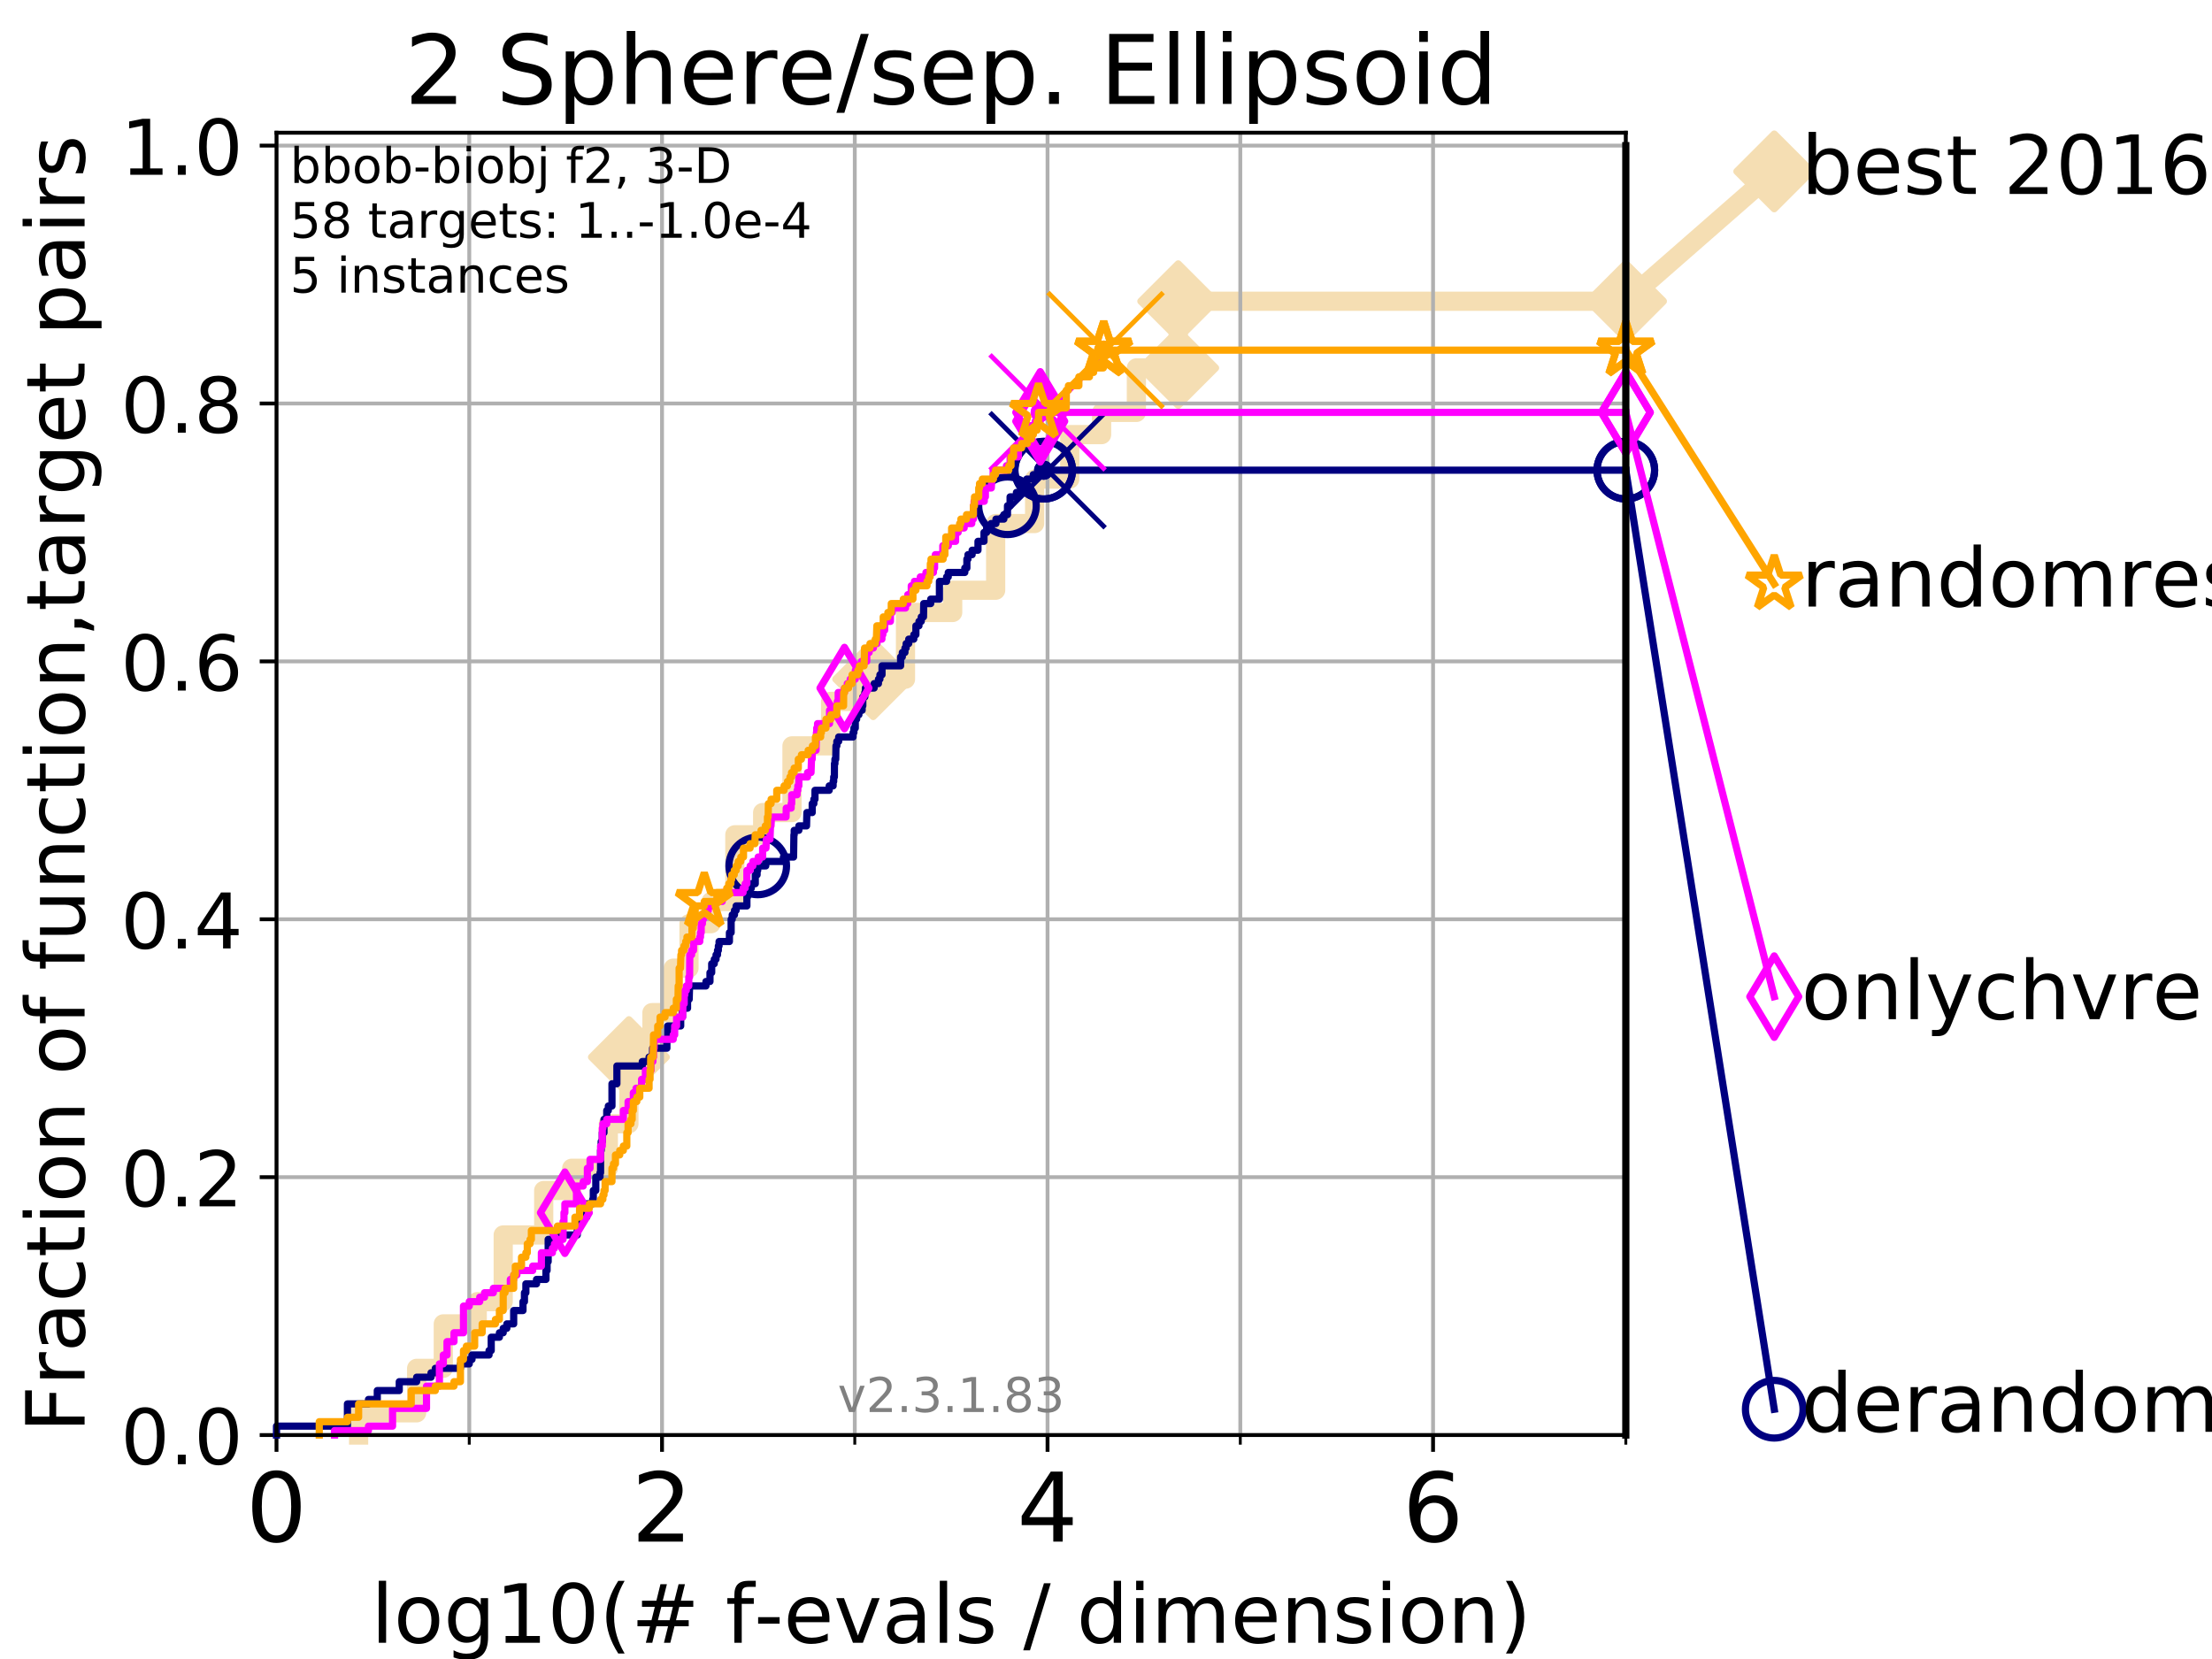 <?xml version="1.0" encoding="utf-8" standalone="no"?>
<!DOCTYPE svg PUBLIC "-//W3C//DTD SVG 1.1//EN"
  "http://www.w3.org/Graphics/SVG/1.1/DTD/svg11.dtd">
<!-- Created with matplotlib (https://matplotlib.org/) -->
<svg height="345.6pt" version="1.1" viewBox="0 0 460.8 345.6" width="460.8pt" xmlns="http://www.w3.org/2000/svg" xmlns:xlink="http://www.w3.org/1999/xlink">
 <defs>
  <style type="text/css">
*{stroke-linecap:butt;stroke-linejoin:round;}
  </style>
 </defs>
 <g id="figure_1">
  <g id="patch_1">
   <path d="M 0 345.6 
L 460.8 345.6 
L 460.8 0 
L 0 0 
z
" style="fill:#ffffff;"/>
  </g>
  <g id="axes_1">
   <g id="patch_2">
    <path d="M 57.6 298.944 
L 338.688 298.944 
L 338.688 27.648 
L 57.6 27.648 
z
" style="fill:#ffffff;"/>
   </g>
   <g id="line2d_1">
    <path d="M 74.705 298.944 
L 74.705 294.313 
L 86.793 294.313 
L 86.793 285.05 
L 92.347 285.05 
L 92.347 275.788 
L 99.418 275.788 
L 99.418 271.157 
L 104.826 271.157 
L 104.826 257.263 
L 113.264 257.263 
L 113.264 248.001 
L 119.097 248.001 
L 119.097 243.37 
L 126.729 243.37 
L 126.729 234.107 
L 131.013 234.107 
L 131.013 220.214 
L 135.813 220.214 
L 135.813 210.951 
L 140.247 210.951 
L 140.247 201.689 
L 143.528 201.689 
L 143.528 192.426 
L 148.129 192.426 
L 148.129 187.795 
L 153.081 187.795 
L 153.081 173.901 
L 158.872 173.901 
L 158.872 169.27 
L 164.986 169.27 
L 164.986 155.377 
L 173.034 155.377 
L 173.034 146.114 
L 181.902 146.114 
L 181.902 141.483 
L 188.631 141.483 
L 188.631 127.589 
L 198.463 127.589 
L 198.463 122.958 
L 207.414 122.958 
L 207.414 109.065 
L 215.529 109.065 
L 215.529 99.802 
L 222.851 99.802 
L 222.851 90.54 
L 229.482 90.54 
L 229.482 85.909 
L 236.729 85.909 
L 236.729 76.646 
L 245.444 76.646 
L 245.444 62.753 
L 338.688 62.753 
" style="fill:none;stroke:#f5deb3;stroke-linecap:square;stroke-width:4;"/>
   </g>
   <g id="line2d_2">
    <defs>
     <path d="M 0 7.778 
L 7.778 0 
L 0 -7.778 
L -7.778 0 
z
" id="m8ed51eea37" style="stroke:#f5deb3;stroke-linejoin:miter;stroke-width:1.5;"/>
    </defs>
    <g>
     <use style="fill:#f5deb3;stroke:#f5deb3;stroke-linejoin:miter;stroke-width:1.5;" x="131.013" xlink:href="#m8ed51eea37" y="220.214"/>
     <use style="fill:#f5deb3;stroke:#f5deb3;stroke-linejoin:miter;stroke-width:1.5;" x="181.902" xlink:href="#m8ed51eea37" y="141.483"/>
     <use style="fill:#f5deb3;stroke:#f5deb3;stroke-linejoin:miter;stroke-width:1.5;" x="245.444" xlink:href="#m8ed51eea37" y="76.646"/>
     <use style="fill:#f5deb3;stroke:#f5deb3;stroke-linejoin:miter;stroke-width:1.5;" x="245.444" xlink:href="#m8ed51eea37" y="62.753"/>
     <use style="fill:#f5deb3;stroke:#f5deb3;stroke-linejoin:miter;stroke-width:1.5;" x="338.688" xlink:href="#m8ed51eea37" y="62.753"/>
    </g>
   </g>
   <g id="line2d_3">
    <path style="fill:none;stroke:#f5deb3;stroke-linecap:square;stroke-width:4;"/>
    <g/>
   </g>
   <g id="line2d_4">
    <path d="M 338.688 62.753 
L 369.608 35.706 
" style="fill:none;stroke:#f5deb3;stroke-linecap:square;stroke-width:4;"/>
    <g>
     <use style="fill:#f5deb3;stroke:#f5deb3;stroke-linejoin:miter;stroke-width:1.5;" x="338.688" xlink:href="#m8ed51eea37" y="62.753"/>
     <use style="fill:#f5deb3;stroke:#f5deb3;stroke-linejoin:miter;stroke-width:1.5;" x="369.608" xlink:href="#m8ed51eea37" y="35.706"/>
    </g>
   </g>
   <g id="matplotlib.axis_1">
    <g id="xtick_1">
     <g id="line2d_5">
      <path clip-path="url(#peebea8bfb5)" d="M 57.6 298.944 
L 57.6 27.648 
" style="fill:none;stroke:#b0b0b0;stroke-linecap:square;stroke-width:0.8;"/>
     </g>
     <g id="line2d_6">
      <defs>
       <path d="M 0 0 
L 0 3.5 
" id="m301aadccf1" style="stroke:#000000;stroke-width:0.8;"/>
      </defs>
      <g>
       <use style="stroke:#000000;stroke-width:0.8;" x="57.6" xlink:href="#m301aadccf1" y="298.944"/>
      </g>
     </g>
     <g id="text_1">
      <!-- 0 -->
      <defs>
       <path d="M 31.781 66.406 
Q 24.172 66.406 20.328 58.906 
Q 16.5 51.422 16.5 36.375 
Q 16.5 21.391 20.328 13.891 
Q 24.172 6.391 31.781 6.391 
Q 39.453 6.391 43.281 13.891 
Q 47.125 21.391 47.125 36.375 
Q 47.125 51.422 43.281 58.906 
Q 39.453 66.406 31.781 66.406 
z
M 31.781 74.219 
Q 44.047 74.219 50.516 64.516 
Q 56.984 54.828 56.984 36.375 
Q 56.984 17.969 50.516 8.266 
Q 44.047 -1.422 31.781 -1.422 
Q 19.531 -1.422 13.062 8.266 
Q 6.594 17.969 6.594 36.375 
Q 6.594 54.828 13.062 64.516 
Q 19.531 74.219 31.781 74.219 
z
" id="DejaVuSans-48"/>
      </defs>
      <g transform="translate(51.237 321.141)scale(0.2 -0.2)">
       <use xlink:href="#DejaVuSans-48"/>
      </g>
     </g>
    </g>
    <g id="xtick_2">
     <g id="line2d_7">
      <path clip-path="url(#peebea8bfb5)" d="M 137.911 298.944 
L 137.911 27.648 
" style="fill:none;stroke:#b0b0b0;stroke-linecap:square;stroke-width:0.8;"/>
     </g>
     <g id="line2d_8">
      <g>
       <use style="stroke:#000000;stroke-width:0.8;" x="137.911" xlink:href="#m301aadccf1" y="298.944"/>
      </g>
     </g>
     <g id="text_2">
      <!-- 2 -->
      <defs>
       <path d="M 19.188 8.297 
L 53.609 8.297 
L 53.609 0 
L 7.328 0 
L 7.328 8.297 
Q 12.938 14.109 22.625 23.891 
Q 32.328 33.688 34.812 36.531 
Q 39.547 41.844 41.422 45.531 
Q 43.312 49.219 43.312 52.781 
Q 43.312 58.594 39.234 62.25 
Q 35.156 65.922 28.609 65.922 
Q 23.969 65.922 18.812 64.312 
Q 13.672 62.703 7.812 59.422 
L 7.812 69.391 
Q 13.766 71.781 18.938 73 
Q 24.125 74.219 28.422 74.219 
Q 39.75 74.219 46.484 68.547 
Q 53.219 62.891 53.219 53.422 
Q 53.219 48.922 51.531 44.891 
Q 49.859 40.875 45.406 35.406 
Q 44.188 33.984 37.641 27.219 
Q 31.109 20.453 19.188 8.297 
z
" id="DejaVuSans-50"/>
      </defs>
      <g transform="translate(131.548 321.141)scale(0.2 -0.2)">
       <use xlink:href="#DejaVuSans-50"/>
      </g>
     </g>
    </g>
    <g id="xtick_3">
     <g id="line2d_9">
      <path clip-path="url(#peebea8bfb5)" d="M 218.222 298.944 
L 218.222 27.648 
" style="fill:none;stroke:#b0b0b0;stroke-linecap:square;stroke-width:0.8;"/>
     </g>
     <g id="line2d_10">
      <g>
       <use style="stroke:#000000;stroke-width:0.8;" x="218.222" xlink:href="#m301aadccf1" y="298.944"/>
      </g>
     </g>
     <g id="text_3">
      <!-- 4 -->
      <defs>
       <path d="M 37.797 64.312 
L 12.891 25.391 
L 37.797 25.391 
z
M 35.203 72.906 
L 47.609 72.906 
L 47.609 25.391 
L 58.016 25.391 
L 58.016 17.188 
L 47.609 17.188 
L 47.609 0 
L 37.797 0 
L 37.797 17.188 
L 4.891 17.188 
L 4.891 26.703 
z
" id="DejaVuSans-52"/>
      </defs>
      <g transform="translate(211.859 321.141)scale(0.2 -0.2)">
       <use xlink:href="#DejaVuSans-52"/>
      </g>
     </g>
    </g>
    <g id="xtick_4">
     <g id="line2d_11">
      <path clip-path="url(#peebea8bfb5)" d="M 298.533 298.944 
L 298.533 27.648 
" style="fill:none;stroke:#b0b0b0;stroke-linecap:square;stroke-width:0.8;"/>
     </g>
     <g id="line2d_12">
      <g>
       <use style="stroke:#000000;stroke-width:0.8;" x="298.533" xlink:href="#m301aadccf1" y="298.944"/>
      </g>
     </g>
     <g id="text_4">
      <!-- 6 -->
      <defs>
       <path d="M 33.016 40.375 
Q 26.375 40.375 22.484 35.828 
Q 18.609 31.297 18.609 23.391 
Q 18.609 15.531 22.484 10.953 
Q 26.375 6.391 33.016 6.391 
Q 39.656 6.391 43.531 10.953 
Q 47.406 15.531 47.406 23.391 
Q 47.406 31.297 43.531 35.828 
Q 39.656 40.375 33.016 40.375 
z
M 52.594 71.297 
L 52.594 62.312 
Q 48.875 64.062 45.094 64.984 
Q 41.312 65.922 37.594 65.922 
Q 27.828 65.922 22.672 59.328 
Q 17.531 52.734 16.797 39.406 
Q 19.672 43.656 24.016 45.922 
Q 28.375 48.188 33.594 48.188 
Q 44.578 48.188 50.953 41.516 
Q 57.328 34.859 57.328 23.391 
Q 57.328 12.156 50.688 5.359 
Q 44.047 -1.422 33.016 -1.422 
Q 20.359 -1.422 13.672 8.266 
Q 6.984 17.969 6.984 36.375 
Q 6.984 53.656 15.188 63.938 
Q 23.391 74.219 37.203 74.219 
Q 40.922 74.219 44.703 73.484 
Q 48.484 72.75 52.594 71.297 
z
" id="DejaVuSans-54"/>
      </defs>
      <g transform="translate(292.17 321.141)scale(0.2 -0.2)">
       <use xlink:href="#DejaVuSans-54"/>
      </g>
     </g>
    </g>
    <g id="xtick_5">
     <g id="line2d_13">
      <path clip-path="url(#peebea8bfb5)" d="M 97.755 298.944 
L 97.755 27.648 
" style="fill:none;stroke:#b0b0b0;stroke-linecap:square;stroke-width:0.8;"/>
     </g>
     <g id="line2d_14">
      <defs>
       <path d="M 0 0 
L 0 2 
" id="mc3f861c573" style="stroke:#000000;stroke-width:0.6;"/>
      </defs>
      <g>
       <use style="stroke:#000000;stroke-width:0.6;" x="97.755" xlink:href="#mc3f861c573" y="298.944"/>
      </g>
     </g>
    </g>
    <g id="xtick_6">
     <g id="line2d_15">
      <path clip-path="url(#peebea8bfb5)" d="M 178.066 298.944 
L 178.066 27.648 
" style="fill:none;stroke:#b0b0b0;stroke-linecap:square;stroke-width:0.8;"/>
     </g>
     <g id="line2d_16">
      <g>
       <use style="stroke:#000000;stroke-width:0.6;" x="178.066" xlink:href="#mc3f861c573" y="298.944"/>
      </g>
     </g>
    </g>
    <g id="xtick_7">
     <g id="line2d_17">
      <path clip-path="url(#peebea8bfb5)" d="M 258.377 298.944 
L 258.377 27.648 
" style="fill:none;stroke:#b0b0b0;stroke-linecap:square;stroke-width:0.8;"/>
     </g>
     <g id="line2d_18">
      <g>
       <use style="stroke:#000000;stroke-width:0.6;" x="258.377" xlink:href="#mc3f861c573" y="298.944"/>
      </g>
     </g>
    </g>
    <g id="xtick_8">
     <g id="line2d_19">
      <path clip-path="url(#peebea8bfb5)" d="M 338.688 298.944 
L 338.688 27.648 
" style="fill:none;stroke:#b0b0b0;stroke-linecap:square;stroke-width:0.8;"/>
     </g>
     <g id="line2d_20">
      <g>
       <use style="stroke:#000000;stroke-width:0.6;" x="338.688" xlink:href="#mc3f861c573" y="298.944"/>
      </g>
     </g>
    </g>
    <g id="text_5">
     <!-- log10(# f-evals / dimension) -->
     <defs>
      <path d="M 9.422 75.984 
L 18.406 75.984 
L 18.406 0 
L 9.422 0 
z
" id="DejaVuSans-108"/>
      <path d="M 30.609 48.391 
Q 23.391 48.391 19.188 42.75 
Q 14.984 37.109 14.984 27.297 
Q 14.984 17.484 19.156 11.844 
Q 23.344 6.203 30.609 6.203 
Q 37.797 6.203 41.984 11.859 
Q 46.188 17.531 46.188 27.297 
Q 46.188 37.016 41.984 42.703 
Q 37.797 48.391 30.609 48.391 
z
M 30.609 56 
Q 42.328 56 49.016 48.375 
Q 55.719 40.766 55.719 27.297 
Q 55.719 13.875 49.016 6.219 
Q 42.328 -1.422 30.609 -1.422 
Q 18.844 -1.422 12.172 6.219 
Q 5.516 13.875 5.516 27.297 
Q 5.516 40.766 12.172 48.375 
Q 18.844 56 30.609 56 
z
" id="DejaVuSans-111"/>
      <path d="M 45.406 27.984 
Q 45.406 37.75 41.375 43.109 
Q 37.359 48.484 30.078 48.484 
Q 22.859 48.484 18.828 43.109 
Q 14.797 37.75 14.797 27.984 
Q 14.797 18.266 18.828 12.891 
Q 22.859 7.516 30.078 7.516 
Q 37.359 7.516 41.375 12.891 
Q 45.406 18.266 45.406 27.984 
z
M 54.391 6.781 
Q 54.391 -7.172 48.188 -13.984 
Q 42 -20.797 29.203 -20.797 
Q 24.469 -20.797 20.266 -20.094 
Q 16.062 -19.391 12.109 -17.922 
L 12.109 -9.188 
Q 16.062 -11.328 19.922 -12.344 
Q 23.781 -13.375 27.781 -13.375 
Q 36.625 -13.375 41.016 -8.766 
Q 45.406 -4.156 45.406 5.172 
L 45.406 9.625 
Q 42.625 4.781 38.281 2.391 
Q 33.938 0 27.875 0 
Q 17.828 0 11.672 7.656 
Q 5.516 15.328 5.516 27.984 
Q 5.516 40.672 11.672 48.328 
Q 17.828 56 27.875 56 
Q 33.938 56 38.281 53.609 
Q 42.625 51.219 45.406 46.391 
L 45.406 54.688 
L 54.391 54.688 
z
" id="DejaVuSans-103"/>
      <path d="M 12.406 8.297 
L 28.516 8.297 
L 28.516 63.922 
L 10.984 60.406 
L 10.984 69.391 
L 28.422 72.906 
L 38.281 72.906 
L 38.281 8.297 
L 54.391 8.297 
L 54.391 0 
L 12.406 0 
z
" id="DejaVuSans-49"/>
      <path d="M 31 75.875 
Q 24.469 64.656 21.281 53.656 
Q 18.109 42.672 18.109 31.391 
Q 18.109 20.125 21.312 9.062 
Q 24.516 -2 31 -13.188 
L 23.188 -13.188 
Q 15.875 -1.703 12.234 9.375 
Q 8.594 20.453 8.594 31.391 
Q 8.594 42.281 12.203 53.312 
Q 15.828 64.359 23.188 75.875 
z
" id="DejaVuSans-40"/>
      <path d="M 51.125 44 
L 36.922 44 
L 32.812 27.688 
L 47.125 27.688 
z
M 43.797 71.781 
L 38.719 51.516 
L 52.984 51.516 
L 58.109 71.781 
L 65.922 71.781 
L 60.891 51.516 
L 76.125 51.516 
L 76.125 44 
L 58.984 44 
L 54.984 27.688 
L 70.516 27.688 
L 70.516 20.219 
L 53.078 20.219 
L 48 0 
L 40.188 0 
L 45.219 20.219 
L 30.906 20.219 
L 25.875 0 
L 18.016 0 
L 23.094 20.219 
L 7.719 20.219 
L 7.719 27.688 
L 24.906 27.688 
L 29 44 
L 13.281 44 
L 13.281 51.516 
L 30.906 51.516 
L 35.891 71.781 
z
" id="DejaVuSans-35"/>
      <path id="DejaVuSans-32"/>
      <path d="M 37.109 75.984 
L 37.109 68.5 
L 28.516 68.5 
Q 23.688 68.5 21.797 66.547 
Q 19.922 64.594 19.922 59.516 
L 19.922 54.688 
L 34.719 54.688 
L 34.719 47.703 
L 19.922 47.703 
L 19.922 0 
L 10.891 0 
L 10.891 47.703 
L 2.297 47.703 
L 2.297 54.688 
L 10.891 54.688 
L 10.891 58.5 
Q 10.891 67.625 15.141 71.797 
Q 19.391 75.984 28.609 75.984 
z
" id="DejaVuSans-102"/>
      <path d="M 4.891 31.391 
L 31.203 31.391 
L 31.203 23.391 
L 4.891 23.391 
z
" id="DejaVuSans-45"/>
      <path d="M 56.203 29.594 
L 56.203 25.203 
L 14.891 25.203 
Q 15.484 15.922 20.484 11.062 
Q 25.484 6.203 34.422 6.203 
Q 39.594 6.203 44.453 7.469 
Q 49.312 8.734 54.109 11.281 
L 54.109 2.781 
Q 49.266 0.734 44.188 -0.344 
Q 39.109 -1.422 33.891 -1.422 
Q 20.797 -1.422 13.156 6.188 
Q 5.516 13.812 5.516 26.812 
Q 5.516 40.234 12.766 48.109 
Q 20.016 56 32.328 56 
Q 43.359 56 49.781 48.891 
Q 56.203 41.797 56.203 29.594 
z
M 47.219 32.234 
Q 47.125 39.594 43.094 43.984 
Q 39.062 48.391 32.422 48.391 
Q 24.906 48.391 20.391 44.141 
Q 15.875 39.891 15.188 32.172 
z
" id="DejaVuSans-101"/>
      <path d="M 2.984 54.688 
L 12.5 54.688 
L 29.594 8.797 
L 46.688 54.688 
L 56.203 54.688 
L 35.688 0 
L 23.484 0 
z
" id="DejaVuSans-118"/>
      <path d="M 34.281 27.484 
Q 23.391 27.484 19.188 25 
Q 14.984 22.516 14.984 16.5 
Q 14.984 11.719 18.141 8.906 
Q 21.297 6.109 26.703 6.109 
Q 34.188 6.109 38.703 11.406 
Q 43.219 16.703 43.219 25.484 
L 43.219 27.484 
z
M 52.203 31.203 
L 52.203 0 
L 43.219 0 
L 43.219 8.297 
Q 40.141 3.328 35.547 0.953 
Q 30.953 -1.422 24.312 -1.422 
Q 15.922 -1.422 10.953 3.297 
Q 6 8.016 6 15.922 
Q 6 25.141 12.172 29.828 
Q 18.359 34.516 30.609 34.516 
L 43.219 34.516 
L 43.219 35.406 
Q 43.219 41.609 39.141 45 
Q 35.062 48.391 27.688 48.391 
Q 23 48.391 18.547 47.266 
Q 14.109 46.141 10.016 43.891 
L 10.016 52.203 
Q 14.938 54.109 19.578 55.047 
Q 24.219 56 28.609 56 
Q 40.484 56 46.344 49.844 
Q 52.203 43.703 52.203 31.203 
z
" id="DejaVuSans-97"/>
      <path d="M 44.281 53.078 
L 44.281 44.578 
Q 40.484 46.531 36.375 47.5 
Q 32.281 48.484 27.875 48.484 
Q 21.188 48.484 17.844 46.438 
Q 14.5 44.391 14.5 40.281 
Q 14.5 37.156 16.891 35.375 
Q 19.281 33.594 26.516 31.984 
L 29.594 31.297 
Q 39.156 29.25 43.188 25.516 
Q 47.219 21.781 47.219 15.094 
Q 47.219 7.469 41.188 3.016 
Q 35.156 -1.422 24.609 -1.422 
Q 20.219 -1.422 15.453 -0.562 
Q 10.688 0.297 5.422 2 
L 5.422 11.281 
Q 10.406 8.688 15.234 7.391 
Q 20.062 6.109 24.812 6.109 
Q 31.156 6.109 34.562 8.281 
Q 37.984 10.453 37.984 14.406 
Q 37.984 18.062 35.516 20.016 
Q 33.062 21.969 24.703 23.781 
L 21.578 24.516 
Q 13.234 26.266 9.516 29.906 
Q 5.812 33.547 5.812 39.891 
Q 5.812 47.609 11.281 51.797 
Q 16.75 56 26.812 56 
Q 31.781 56 36.172 55.266 
Q 40.578 54.547 44.281 53.078 
z
" id="DejaVuSans-115"/>
      <path d="M 25.391 72.906 
L 33.688 72.906 
L 8.297 -9.281 
L 0 -9.281 
z
" id="DejaVuSans-47"/>
      <path d="M 45.406 46.391 
L 45.406 75.984 
L 54.391 75.984 
L 54.391 0 
L 45.406 0 
L 45.406 8.203 
Q 42.578 3.328 38.25 0.953 
Q 33.938 -1.422 27.875 -1.422 
Q 17.969 -1.422 11.734 6.484 
Q 5.516 14.406 5.516 27.297 
Q 5.516 40.188 11.734 48.094 
Q 17.969 56 27.875 56 
Q 33.938 56 38.25 53.625 
Q 42.578 51.266 45.406 46.391 
z
M 14.797 27.297 
Q 14.797 17.391 18.875 11.75 
Q 22.953 6.109 30.078 6.109 
Q 37.203 6.109 41.297 11.75 
Q 45.406 17.391 45.406 27.297 
Q 45.406 37.203 41.297 42.844 
Q 37.203 48.484 30.078 48.484 
Q 22.953 48.484 18.875 42.844 
Q 14.797 37.203 14.797 27.297 
z
" id="DejaVuSans-100"/>
      <path d="M 9.422 54.688 
L 18.406 54.688 
L 18.406 0 
L 9.422 0 
z
M 9.422 75.984 
L 18.406 75.984 
L 18.406 64.594 
L 9.422 64.594 
z
" id="DejaVuSans-105"/>
      <path d="M 52 44.188 
Q 55.375 50.25 60.062 53.125 
Q 64.75 56 71.094 56 
Q 79.641 56 84.281 50.016 
Q 88.922 44.047 88.922 33.016 
L 88.922 0 
L 79.891 0 
L 79.891 32.719 
Q 79.891 40.578 77.094 44.375 
Q 74.312 48.188 68.609 48.188 
Q 61.625 48.188 57.562 43.547 
Q 53.516 38.922 53.516 30.906 
L 53.516 0 
L 44.484 0 
L 44.484 32.719 
Q 44.484 40.625 41.703 44.406 
Q 38.922 48.188 33.109 48.188 
Q 26.219 48.188 22.156 43.531 
Q 18.109 38.875 18.109 30.906 
L 18.109 0 
L 9.078 0 
L 9.078 54.688 
L 18.109 54.688 
L 18.109 46.188 
Q 21.188 51.219 25.484 53.609 
Q 29.781 56 35.688 56 
Q 41.656 56 45.828 52.969 
Q 50 49.953 52 44.188 
z
" id="DejaVuSans-109"/>
      <path d="M 54.891 33.016 
L 54.891 0 
L 45.906 0 
L 45.906 32.719 
Q 45.906 40.484 42.875 44.328 
Q 39.844 48.188 33.797 48.188 
Q 26.516 48.188 22.312 43.547 
Q 18.109 38.922 18.109 30.906 
L 18.109 0 
L 9.078 0 
L 9.078 54.688 
L 18.109 54.688 
L 18.109 46.188 
Q 21.344 51.125 25.703 53.562 
Q 30.078 56 35.797 56 
Q 45.219 56 50.047 50.172 
Q 54.891 44.344 54.891 33.016 
z
" id="DejaVuSans-110"/>
      <path d="M 8.016 75.875 
L 15.828 75.875 
Q 23.141 64.359 26.781 53.312 
Q 30.422 42.281 30.422 31.391 
Q 30.422 20.453 26.781 9.375 
Q 23.141 -1.703 15.828 -13.188 
L 8.016 -13.188 
Q 14.5 -2 17.703 9.062 
Q 20.906 20.125 20.906 31.391 
Q 20.906 42.672 17.703 53.656 
Q 14.5 64.656 8.016 75.875 
z
" id="DejaVuSans-41"/>
     </defs>
     <g transform="translate(77.303 342.218)scale(0.17 -0.17)">
      <use xlink:href="#DejaVuSans-108"/>
      <use x="27.783" xlink:href="#DejaVuSans-111"/>
      <use x="88.965" xlink:href="#DejaVuSans-103"/>
      <use x="152.441" xlink:href="#DejaVuSans-49"/>
      <use x="216.064" xlink:href="#DejaVuSans-48"/>
      <use x="279.688" xlink:href="#DejaVuSans-40"/>
      <use x="318.701" xlink:href="#DejaVuSans-35"/>
      <use x="402.49" xlink:href="#DejaVuSans-32"/>
      <use x="434.277" xlink:href="#DejaVuSans-102"/>
      <use x="469.404" xlink:href="#DejaVuSans-45"/>
      <use x="505.488" xlink:href="#DejaVuSans-101"/>
      <use x="567.012" xlink:href="#DejaVuSans-118"/>
      <use x="626.191" xlink:href="#DejaVuSans-97"/>
      <use x="687.471" xlink:href="#DejaVuSans-108"/>
      <use x="715.254" xlink:href="#DejaVuSans-115"/>
      <use x="767.354" xlink:href="#DejaVuSans-32"/>
      <use x="799.141" xlink:href="#DejaVuSans-47"/>
      <use x="832.832" xlink:href="#DejaVuSans-32"/>
      <use x="864.619" xlink:href="#DejaVuSans-100"/>
      <use x="928.096" xlink:href="#DejaVuSans-105"/>
      <use x="955.879" xlink:href="#DejaVuSans-109"/>
      <use x="1053.291" xlink:href="#DejaVuSans-101"/>
      <use x="1114.814" xlink:href="#DejaVuSans-110"/>
      <use x="1178.193" xlink:href="#DejaVuSans-115"/>
      <use x="1230.293" xlink:href="#DejaVuSans-105"/>
      <use x="1258.076" xlink:href="#DejaVuSans-111"/>
      <use x="1319.258" xlink:href="#DejaVuSans-110"/>
      <use x="1382.637" xlink:href="#DejaVuSans-41"/>
     </g>
    </g>
   </g>
   <g id="matplotlib.axis_2">
    <g id="ytick_1">
     <g id="line2d_21">
      <path clip-path="url(#peebea8bfb5)" d="M 57.6 298.944 
L 338.688 298.944 
" style="fill:none;stroke:#b0b0b0;stroke-linecap:square;stroke-width:0.8;"/>
     </g>
     <g id="line2d_22">
      <defs>
       <path d="M 0 0 
L -3.5 0 
" id="me472b55d9a" style="stroke:#000000;stroke-width:0.8;"/>
      </defs>
      <g>
       <use style="stroke:#000000;stroke-width:0.8;" x="57.6" xlink:href="#me472b55d9a" y="298.944"/>
      </g>
     </g>
     <g id="text_6">
      <!-- 0.0 -->
      <defs>
       <path d="M 10.688 12.406 
L 21 12.406 
L 21 0 
L 10.688 0 
z
" id="DejaVuSans-46"/>
      </defs>
      <g transform="translate(25.155 305.023)scale(0.16 -0.16)">
       <use xlink:href="#DejaVuSans-48"/>
       <use x="63.623" xlink:href="#DejaVuSans-46"/>
       <use x="95.41" xlink:href="#DejaVuSans-48"/>
      </g>
     </g>
    </g>
    <g id="ytick_2">
     <g id="line2d_23">
      <path clip-path="url(#peebea8bfb5)" d="M 57.6 245.222 
L 338.688 245.222 
" style="fill:none;stroke:#b0b0b0;stroke-linecap:square;stroke-width:0.8;"/>
     </g>
     <g id="line2d_24">
      <g>
       <use style="stroke:#000000;stroke-width:0.8;" x="57.6" xlink:href="#me472b55d9a" y="245.222"/>
      </g>
     </g>
     <g id="text_7">
      <!-- 0.2 -->
      <g transform="translate(25.155 251.301)scale(0.16 -0.16)">
       <use xlink:href="#DejaVuSans-48"/>
       <use x="63.623" xlink:href="#DejaVuSans-46"/>
       <use x="95.41" xlink:href="#DejaVuSans-50"/>
      </g>
     </g>
    </g>
    <g id="ytick_3">
     <g id="line2d_25">
      <path clip-path="url(#peebea8bfb5)" d="M 57.6 191.5 
L 338.688 191.5 
" style="fill:none;stroke:#b0b0b0;stroke-linecap:square;stroke-width:0.8;"/>
     </g>
     <g id="line2d_26">
      <g>
       <use style="stroke:#000000;stroke-width:0.8;" x="57.6" xlink:href="#me472b55d9a" y="191.5"/>
      </g>
     </g>
     <g id="text_8">
      <!-- 0.4 -->
      <g transform="translate(25.155 197.579)scale(0.16 -0.16)">
       <use xlink:href="#DejaVuSans-48"/>
       <use x="63.623" xlink:href="#DejaVuSans-46"/>
       <use x="95.41" xlink:href="#DejaVuSans-52"/>
      </g>
     </g>
    </g>
    <g id="ytick_4">
     <g id="line2d_27">
      <path clip-path="url(#peebea8bfb5)" d="M 57.6 137.778 
L 338.688 137.778 
" style="fill:none;stroke:#b0b0b0;stroke-linecap:square;stroke-width:0.8;"/>
     </g>
     <g id="line2d_28">
      <g>
       <use style="stroke:#000000;stroke-width:0.8;" x="57.6" xlink:href="#me472b55d9a" y="137.778"/>
      </g>
     </g>
     <g id="text_9">
      <!-- 0.6 -->
      <g transform="translate(25.155 143.857)scale(0.16 -0.16)">
       <use xlink:href="#DejaVuSans-48"/>
       <use x="63.623" xlink:href="#DejaVuSans-46"/>
       <use x="95.41" xlink:href="#DejaVuSans-54"/>
      </g>
     </g>
    </g>
    <g id="ytick_5">
     <g id="line2d_29">
      <path clip-path="url(#peebea8bfb5)" d="M 57.6 84.056 
L 338.688 84.056 
" style="fill:none;stroke:#b0b0b0;stroke-linecap:square;stroke-width:0.8;"/>
     </g>
     <g id="line2d_30">
      <g>
       <use style="stroke:#000000;stroke-width:0.8;" x="57.6" xlink:href="#me472b55d9a" y="84.056"/>
      </g>
     </g>
     <g id="text_10">
      <!-- 0.8 -->
      <defs>
       <path d="M 31.781 34.625 
Q 24.75 34.625 20.719 30.859 
Q 16.703 27.094 16.703 20.516 
Q 16.703 13.922 20.719 10.156 
Q 24.75 6.391 31.781 6.391 
Q 38.812 6.391 42.859 10.172 
Q 46.922 13.969 46.922 20.516 
Q 46.922 27.094 42.891 30.859 
Q 38.875 34.625 31.781 34.625 
z
M 21.922 38.812 
Q 15.578 40.375 12.031 44.719 
Q 8.5 49.078 8.5 55.328 
Q 8.5 64.062 14.719 69.141 
Q 20.953 74.219 31.781 74.219 
Q 42.672 74.219 48.875 69.141 
Q 55.078 64.062 55.078 55.328 
Q 55.078 49.078 51.531 44.719 
Q 48 40.375 41.703 38.812 
Q 48.828 37.156 52.797 32.312 
Q 56.781 27.484 56.781 20.516 
Q 56.781 9.906 50.312 4.234 
Q 43.844 -1.422 31.781 -1.422 
Q 19.734 -1.422 13.25 4.234 
Q 6.781 9.906 6.781 20.516 
Q 6.781 27.484 10.781 32.312 
Q 14.797 37.156 21.922 38.812 
z
M 18.312 54.391 
Q 18.312 48.734 21.844 45.562 
Q 25.391 42.391 31.781 42.391 
Q 38.141 42.391 41.719 45.562 
Q 45.312 48.734 45.312 54.391 
Q 45.312 60.062 41.719 63.234 
Q 38.141 66.406 31.781 66.406 
Q 25.391 66.406 21.844 63.234 
Q 18.312 60.062 18.312 54.391 
z
" id="DejaVuSans-56"/>
      </defs>
      <g transform="translate(25.155 90.135)scale(0.16 -0.16)">
       <use xlink:href="#DejaVuSans-48"/>
       <use x="63.623" xlink:href="#DejaVuSans-46"/>
       <use x="95.41" xlink:href="#DejaVuSans-56"/>
      </g>
     </g>
    </g>
    <g id="ytick_6">
     <g id="line2d_31">
      <path clip-path="url(#peebea8bfb5)" d="M 57.6 30.334 
L 338.688 30.334 
" style="fill:none;stroke:#b0b0b0;stroke-linecap:square;stroke-width:0.8;"/>
     </g>
     <g id="line2d_32">
      <g>
       <use style="stroke:#000000;stroke-width:0.8;" x="57.6" xlink:href="#me472b55d9a" y="30.334"/>
      </g>
     </g>
     <g id="text_11">
      <!-- 1.0 -->
      <g transform="translate(25.155 36.413)scale(0.16 -0.16)">
       <use xlink:href="#DejaVuSans-49"/>
       <use x="63.623" xlink:href="#DejaVuSans-46"/>
       <use x="95.41" xlink:href="#DejaVuSans-48"/>
      </g>
     </g>
    </g>
    <g id="text_12">
     <!-- Fraction of function,target pairs -->
     <defs>
      <path d="M 9.812 72.906 
L 51.703 72.906 
L 51.703 64.594 
L 19.672 64.594 
L 19.672 43.109 
L 48.578 43.109 
L 48.578 34.812 
L 19.672 34.812 
L 19.672 0 
L 9.812 0 
z
" id="DejaVuSans-70"/>
      <path d="M 41.109 46.297 
Q 39.594 47.172 37.812 47.578 
Q 36.031 48 33.891 48 
Q 26.266 48 22.188 43.047 
Q 18.109 38.094 18.109 28.812 
L 18.109 0 
L 9.078 0 
L 9.078 54.688 
L 18.109 54.688 
L 18.109 46.188 
Q 20.953 51.172 25.484 53.578 
Q 30.031 56 36.531 56 
Q 37.453 56 38.578 55.875 
Q 39.703 55.766 41.062 55.516 
z
" id="DejaVuSans-114"/>
      <path d="M 48.781 52.594 
L 48.781 44.188 
Q 44.969 46.297 41.141 47.344 
Q 37.312 48.391 33.406 48.391 
Q 24.656 48.391 19.812 42.844 
Q 14.984 37.312 14.984 27.297 
Q 14.984 17.281 19.812 11.734 
Q 24.656 6.203 33.406 6.203 
Q 37.312 6.203 41.141 7.25 
Q 44.969 8.297 48.781 10.406 
L 48.781 2.094 
Q 45.016 0.344 40.984 -0.531 
Q 36.969 -1.422 32.422 -1.422 
Q 20.062 -1.422 12.781 6.344 
Q 5.516 14.109 5.516 27.297 
Q 5.516 40.672 12.859 48.328 
Q 20.219 56 33.016 56 
Q 37.156 56 41.109 55.141 
Q 45.062 54.297 48.781 52.594 
z
" id="DejaVuSans-99"/>
      <path d="M 18.312 70.219 
L 18.312 54.688 
L 36.812 54.688 
L 36.812 47.703 
L 18.312 47.703 
L 18.312 18.016 
Q 18.312 11.328 20.141 9.422 
Q 21.969 7.516 27.594 7.516 
L 36.812 7.516 
L 36.812 0 
L 27.594 0 
Q 17.188 0 13.234 3.875 
Q 9.281 7.766 9.281 18.016 
L 9.281 47.703 
L 2.688 47.703 
L 2.688 54.688 
L 9.281 54.688 
L 9.281 70.219 
z
" id="DejaVuSans-116"/>
      <path d="M 8.5 21.578 
L 8.5 54.688 
L 17.484 54.688 
L 17.484 21.922 
Q 17.484 14.156 20.5 10.266 
Q 23.531 6.391 29.594 6.391 
Q 36.859 6.391 41.078 11.031 
Q 45.312 15.672 45.312 23.688 
L 45.312 54.688 
L 54.297 54.688 
L 54.297 0 
L 45.312 0 
L 45.312 8.406 
Q 42.047 3.422 37.719 1 
Q 33.406 -1.422 27.688 -1.422 
Q 18.266 -1.422 13.375 4.438 
Q 8.5 10.297 8.5 21.578 
z
M 31.109 56 
z
" id="DejaVuSans-117"/>
      <path d="M 11.719 12.406 
L 22.016 12.406 
L 22.016 4 
L 14.016 -11.625 
L 7.719 -11.625 
L 11.719 4 
z
" id="DejaVuSans-44"/>
      <path d="M 18.109 8.203 
L 18.109 -20.797 
L 9.078 -20.797 
L 9.078 54.688 
L 18.109 54.688 
L 18.109 46.391 
Q 20.953 51.266 25.266 53.625 
Q 29.594 56 35.594 56 
Q 45.562 56 51.781 48.094 
Q 58.016 40.188 58.016 27.297 
Q 58.016 14.406 51.781 6.484 
Q 45.562 -1.422 35.594 -1.422 
Q 29.594 -1.422 25.266 0.953 
Q 20.953 3.328 18.109 8.203 
z
M 48.688 27.297 
Q 48.688 37.203 44.609 42.844 
Q 40.531 48.484 33.406 48.484 
Q 26.266 48.484 22.188 42.844 
Q 18.109 37.203 18.109 27.297 
Q 18.109 17.391 22.188 11.75 
Q 26.266 6.109 33.406 6.109 
Q 40.531 6.109 44.609 11.75 
Q 48.688 17.391 48.688 27.297 
z
" id="DejaVuSans-112"/>
     </defs>
     <g transform="translate(17.62 298.435)rotate(-90)scale(0.17 -0.17)">
      <use xlink:href="#DejaVuSans-70"/>
      <use x="57.41" xlink:href="#DejaVuSans-114"/>
      <use x="98.523" xlink:href="#DejaVuSans-97"/>
      <use x="159.803" xlink:href="#DejaVuSans-99"/>
      <use x="214.783" xlink:href="#DejaVuSans-116"/>
      <use x="253.992" xlink:href="#DejaVuSans-105"/>
      <use x="281.775" xlink:href="#DejaVuSans-111"/>
      <use x="342.957" xlink:href="#DejaVuSans-110"/>
      <use x="406.336" xlink:href="#DejaVuSans-32"/>
      <use x="438.123" xlink:href="#DejaVuSans-111"/>
      <use x="499.305" xlink:href="#DejaVuSans-102"/>
      <use x="534.51" xlink:href="#DejaVuSans-32"/>
      <use x="566.297" xlink:href="#DejaVuSans-102"/>
      <use x="601.502" xlink:href="#DejaVuSans-117"/>
      <use x="664.881" xlink:href="#DejaVuSans-110"/>
      <use x="728.26" xlink:href="#DejaVuSans-99"/>
      <use x="783.24" xlink:href="#DejaVuSans-116"/>
      <use x="822.449" xlink:href="#DejaVuSans-105"/>
      <use x="850.232" xlink:href="#DejaVuSans-111"/>
      <use x="911.414" xlink:href="#DejaVuSans-110"/>
      <use x="974.793" xlink:href="#DejaVuSans-44"/>
      <use x="1006.58" xlink:href="#DejaVuSans-116"/>
      <use x="1045.789" xlink:href="#DejaVuSans-97"/>
      <use x="1107.068" xlink:href="#DejaVuSans-114"/>
      <use x="1148.166" xlink:href="#DejaVuSans-103"/>
      <use x="1211.643" xlink:href="#DejaVuSans-101"/>
      <use x="1273.166" xlink:href="#DejaVuSans-116"/>
      <use x="1312.375" xlink:href="#DejaVuSans-32"/>
      <use x="1344.162" xlink:href="#DejaVuSans-112"/>
      <use x="1407.639" xlink:href="#DejaVuSans-97"/>
      <use x="1468.918" xlink:href="#DejaVuSans-105"/>
      <use x="1496.701" xlink:href="#DejaVuSans-114"/>
      <use x="1537.814" xlink:href="#DejaVuSans-115"/>
     </g>
    </g>
   </g>
   <g id="line2d_33">
    <defs>
     <path d="M 0 1.5 
C 0.398 1.5 0.779 1.342 1.061 1.061 
C 1.342 0.779 1.5 0.398 1.5 0 
C 1.5 -0.398 1.342 -0.779 1.061 -1.061 
C 0.779 -1.342 0.398 -1.5 0 -1.5 
C -0.398 -1.5 -0.779 -1.342 -1.061 -1.061 
C -1.342 -0.779 -1.5 -0.398 -1.5 0 
C -1.5 0.398 -1.342 0.779 -1.061 1.061 
C -0.779 1.342 -0.398 1.5 0 1.5 
z
" id="m91aa0591d2" style="stroke:#f5deb3;"/>
    </defs>
    <g>
     <use style="fill:#f5deb3;stroke:#f5deb3;" x="245.444" xlink:href="#m91aa0591d2" y="62.753"/>
     <use style="fill:#f5deb3;stroke:#f5deb3;" x="245.444" xlink:href="#m91aa0591d2" y="62.753"/>
    </g>
   </g>
   <g id="line2d_34">
    <defs>
     <path d="M 0 1.5 
C 0.398 1.5 0.779 1.342 1.061 1.061 
C 1.342 0.779 1.5 0.398 1.5 0 
C 1.5 -0.398 1.342 -0.779 1.061 -1.061 
C 0.779 -1.342 0.398 -1.5 0 -1.5 
C -0.398 -1.5 -0.779 -1.342 -1.061 -1.061 
C -1.342 -0.779 -1.5 -0.398 -1.5 0 
C -1.5 0.398 -1.342 0.779 -1.061 1.061 
C -0.779 1.342 -0.398 1.5 0 1.5 
z
" id="ma42cf2a339" style="stroke:#000080;"/>
    </defs>
    <g>
     <use style="fill:#000080;stroke:#000080;" x="217.413" xlink:href="#ma42cf2a339" y="97.95"/>
     <use style="fill:#000080;stroke:#000080;" x="217.413" xlink:href="#ma42cf2a339" y="97.95"/>
    </g>
   </g>
   <g id="line2d_35">
    <path d="M 57.6 298.944 
L 57.6 297.092 
L 72.376 297.092 
L 72.376 292.46 
L 76.759 292.46 
L 76.759 291.534 
L 78.596 291.534 
L 78.596 289.682 
L 83.172 289.682 
L 83.172 287.829 
L 86.793 287.829 
L 86.793 286.903 
L 89.79 286.903 
L 89.79 285.977 
L 90.684 285.977 
L 90.684 285.05 
L 95.918 285.05 
L 95.918 284.124 
L 97.755 284.124 
L 97.755 283.198 
L 98.327 283.198 
L 98.327 282.272 
L 101.878 282.272 
L 101.878 281.345 
L 102.331 281.345 
L 102.331 278.567 
L 104.034 278.567 
L 104.034 277.64 
L 104.826 277.64 
L 104.826 276.714 
L 105.585 276.714 
L 105.585 275.788 
L 107.009 275.788 
L 107.009 273.009 
L 108.949 273.009 
L 108.949 271.157 
L 109.252 271.157 
L 109.252 269.304 
L 109.55 269.304 
L 109.55 267.452 
L 111.768 267.452 
L 111.768 266.526 
L 113.735 266.526 
L 113.735 264.673 
L 113.966 264.673 
L 113.966 262.821 
L 114.194 262.821 
L 114.194 258.189 
L 116.523 258.189 
L 116.523 257.263 
L 120.255 257.263 
L 120.255 255.411 
L 120.572 255.411 
L 120.572 253.558 
L 122.22 253.558 
L 122.22 250.779 
L 123.461 250.779 
L 123.461 249.853 
L 123.594 249.853 
L 123.594 248.001 
L 124.114 248.001 
L 124.114 245.222 
L 124.989 245.222 
L 124.989 244.296 
L 125.111 244.296 
L 125.111 239.665 
L 125.232 239.665 
L 125.232 237.812 
L 125.471 237.812 
L 125.471 235.96 
L 125.823 235.96 
L 125.823 233.181 
L 126.395 233.181 
L 126.395 231.328 
L 126.729 231.328 
L 126.729 230.402 
L 127.485 230.402 
L 127.485 225.771 
L 128.511 225.771 
L 128.511 222.066 
L 133.8 222.066 
L 133.8 221.14 
L 135.213 221.14 
L 135.213 220.214 
L 135.944 220.214 
L 135.944 218.361 
L 138.927 218.361 
L 138.927 216.509 
L 139.091 216.509 
L 139.091 213.73 
L 141.802 213.73 
L 141.802 211.877 
L 142.17 211.877 
L 142.17 210.025 
L 143.23 210.025 
L 143.23 208.172 
L 143.57 208.172 
L 143.654 205.394 
L 147.062 205.394 
L 147.062 204.467 
L 147.901 204.467 
L 147.901 202.615 
L 148.258 202.615 
L 148.258 200.762 
L 148.796 200.762 
L 148.796 199.836 
L 149.165 199.836 
L 149.165 198.91 
L 149.468 198.91 
L 149.468 197.984 
L 149.647 197.984 
L 149.647 197.057 
L 149.794 197.057 
L 149.794 196.131 
L 151.949 196.131 
L 151.949 194.279 
L 152.309 194.279 
L 152.309 191.5 
L 152.537 191.5 
L 152.537 190.574 
L 153.008 190.574 
L 153.008 189.648 
L 153.347 189.648 
L 153.347 188.721 
L 155.595 188.721 
L 155.595 186.869 
L 155.721 186.869 
L 155.721 185.943 
L 156.196 185.943 
L 156.196 185.016 
L 156.519 185.016 
L 156.519 184.09 
L 157.339 184.09 
L 157.339 182.238 
L 157.717 182.238 
L 157.717 181.311 
L 157.847 181.311 
L 157.847 180.385 
L 159.524 180.385 
L 159.524 179.459 
L 163.199 179.459 
L 163.199 178.533 
L 165.315 178.533 
L 165.387 173.901 
L 165.447 173.901 
L 165.447 172.975 
L 166.415 172.975 
L 166.415 172.049 
L 168.017 172.049 
L 168.089 169.27 
L 169.197 169.27 
L 169.197 167.418 
L 169.541 167.418 
L 169.541 166.492 
L 169.777 166.492 
L 169.777 164.639 
L 172.736 164.639 
L 172.736 163.713 
L 173.554 163.713 
L 173.554 162.787 
L 173.674 162.787 
L 173.674 161.86 
L 173.815 161.86 
L 173.83 159.082 
L 173.933 159.082 
L 173.933 158.155 
L 174.102 158.155 
L 174.146 155.377 
L 174.327 155.377 
L 174.327 154.45 
L 174.711 154.45 
L 174.711 153.524 
L 177.708 153.524 
L 177.708 152.598 
L 177.885 152.598 
L 177.885 151.672 
L 178.171 151.672 
L 178.171 149.819 
L 178.457 149.819 
L 178.457 148.893 
L 178.928 148.893 
L 178.928 147.967 
L 179.601 147.967 
L 179.601 147.04 
L 179.739 147.04 
L 179.739 145.188 
L 180.156 145.188 
L 180.156 144.262 
L 180.275 144.262 
L 180.275 143.336 
L 182.097 143.336 
L 182.097 142.409 
L 182.996 142.409 
L 182.996 141.483 
L 183.304 141.483 
L 183.304 140.557 
L 183.742 140.557 
L 183.742 138.704 
L 187.612 138.704 
L 187.612 136.852 
L 187.968 136.852 
L 187.968 135.926 
L 188.516 135.926 
L 188.516 134.999 
L 188.766 134.999 
L 188.766 134.073 
L 189.303 134.073 
L 189.303 133.147 
L 190.362 133.147 
L 190.362 132.221 
L 190.799 132.221 
L 190.799 130.368 
L 191.437 130.368 
L 191.437 129.442 
L 191.914 129.442 
L 191.914 128.516 
L 192.383 128.516 
L 192.427 125.737 
L 193.885 125.737 
L 193.885 124.811 
L 195.697 124.811 
L 195.702 121.106 
L 197.194 121.106 
L 197.194 120.179 
L 197.54 120.179 
L 197.54 119.253 
L 200.986 119.253 
L 200.986 118.327 
L 201.416 118.327 
L 201.416 116.475 
L 201.645 116.475 
L 201.645 115.548 
L 202.513 115.548 
L 202.513 114.622 
L 203.732 114.622 
L 203.732 112.77 
L 204.984 112.77 
L 204.984 110.917 
L 205.532 110.917 
L 205.532 109.991 
L 206.455 109.991 
L 206.455 109.065 
L 207.478 109.065 
L 207.478 108.138 
L 209.124 108.138 
L 209.124 107.212 
L 209.877 107.212 
L 209.877 105.36 
L 210.42 105.36 
L 210.42 103.507 
L 211.739 103.507 
L 211.739 102.581 
L 213.197 102.581 
L 213.197 100.728 
L 213.881 100.728 
L 213.881 99.802 
L 215.243 99.802 
L 215.243 98.876 
L 217.413 98.876 
L 217.413 97.95 
L 338.688 97.95 
L 338.688 97.95 
" style="fill:none;stroke:#000080;stroke-linecap:square;stroke-width:1.5;"/>
   </g>
   <g id="line2d_36">
    <defs>
     <path d="M 0 6 
C 1.591 6 3.117 5.368 4.243 4.243 
C 5.368 3.117 6 1.591 6 0 
C 6 -1.591 5.368 -3.117 4.243 -4.243 
C 3.117 -5.368 1.591 -6 0 -6 
C -1.591 -6 -3.117 -5.368 -4.243 -4.243 
C -5.368 -3.117 -6 -1.591 -6 0 
C -6 1.591 -5.368 3.117 -4.243 4.243 
C -3.117 5.368 -1.591 6 0 6 
z
" id="m18c332ab91" style="stroke:#000080;stroke-width:1.5;"/>
    </defs>
    <g>
     <use style="fill-opacity:0;stroke:#000080;stroke-width:1.5;" x="157.847" xlink:href="#m18c332ab91" y="180.385"/>
     <use style="fill-opacity:0;stroke:#000080;stroke-width:1.5;" x="209.877" xlink:href="#m18c332ab91" y="105.36"/>
     <use style="fill-opacity:0;stroke:#000080;stroke-width:1.5;" x="217.413" xlink:href="#m18c332ab91" y="97.95"/>
     <use style="fill-opacity:0;stroke:#000080;stroke-width:1.5;" x="217.413" xlink:href="#m18c332ab91" y="97.95"/>
     <use style="fill-opacity:0;stroke:#000080;stroke-width:1.5;" x="338.688" xlink:href="#m18c332ab91" y="97.95"/>
    </g>
   </g>
   <g id="line2d_37">
    <path style="fill:none;stroke:#000080;stroke-linecap:square;stroke-width:1.5;"/>
    <g/>
   </g>
   <g id="line2d_38">
    <path clip-path="url(#peebea8bfb5)" d="M 218.224 97.95 
" style="fill:none;stroke:#000080;stroke-linecap:square;stroke-width:1.5;"/>
    <defs>
     <path d="M -12 12 
L 12 -12 
M -12 -12 
L 12 12 
" id="m7d86c4f8a6" style="stroke:#000080;"/>
    </defs>
    <g clip-path="url(#peebea8bfb5)">
     <use style="fill:#000080;stroke:#000080;" x="218.224" xlink:href="#m7d86c4f8a6" y="97.95"/>
    </g>
   </g>
   <g id="line2d_39">
    <defs>
     <path d="M 0 1.5 
C 0.398 1.5 0.779 1.342 1.061 1.061 
C 1.342 0.779 1.5 0.398 1.5 0 
C 1.5 -0.398 1.342 -0.779 1.061 -1.061 
C 0.779 -1.342 0.398 -1.5 0 -1.5 
C -0.398 -1.5 -0.779 -1.342 -1.061 -1.061 
C -1.342 -0.779 -1.5 -0.398 -1.5 0 
C -1.5 0.398 -1.342 0.779 -1.061 1.061 
C -0.779 1.342 -0.398 1.5 0 1.5 
z
" id="m2dbe729ec5" style="stroke:#ff00ff;"/>
    </defs>
    <g>
     <use style="fill:#ff00ff;stroke:#ff00ff;" x="216.703" xlink:href="#m2dbe729ec5" y="85.909"/>
     <use style="fill:#ff00ff;stroke:#ff00ff;" x="216.703" xlink:href="#m2dbe729ec5" y="85.909"/>
    </g>
   </g>
   <g id="line2d_40">
    <path d="M 69.688 298.944 
L 69.688 298.018 
L 76.759 298.018 
L 76.759 297.092 
L 81.776 297.092 
L 81.776 293.387 
L 88.847 293.387 
L 88.847 288.755 
L 91.535 288.755 
L 91.535 284.124 
L 92.347 284.124 
L 92.347 282.272 
L 93.122 282.272 
L 93.122 279.493 
L 94.576 279.493 
L 94.576 277.64 
L 96.552 277.64 
L 96.552 272.083 
L 97.755 272.083 
L 97.755 271.157 
L 99.938 271.157 
L 99.938 270.231 
L 100.935 270.231 
L 100.935 269.304 
L 102.772 269.304 
L 102.772 268.378 
L 106.312 268.378 
L 106.312 266.526 
L 107.009 266.526 
L 107.009 265.599 
L 107.68 265.599 
L 107.68 264.673 
L 110.969 264.673 
L 110.969 263.747 
L 112.779 263.747 
L 112.779 260.968 
L 115.077 260.968 
L 115.077 260.042 
L 115.502 260.042 
L 115.502 259.116 
L 116.523 259.116 
L 116.523 258.189 
L 117.298 258.189 
L 117.298 254.484 
L 117.486 254.484 
L 117.486 252.632 
L 117.673 252.632 
L 117.673 250.779 
L 120.094 250.779 
L 120.094 247.075 
L 121.49 247.075 
L 121.49 246.148 
L 122.362 246.148 
L 122.362 243.37 
L 122.92 243.37 
L 122.92 241.517 
L 125.111 241.517 
L 125.111 238.738 
L 125.471 238.738 
L 125.471 235.033 
L 125.589 235.033 
L 125.589 234.107 
L 126.395 234.107 
L 126.395 233.181 
L 129.853 233.181 
L 129.853 231.328 
L 130.84 231.328 
L 130.84 229.476 
L 131.938 229.476 
L 131.938 227.623 
L 132.502 227.623 
L 132.502 226.697 
L 133.652 226.697 
L 133.652 224.845 
L 134.45 224.845 
L 134.45 222.992 
L 135.615 222.992 
L 135.615 221.14 
L 136.009 221.14 
L 136.009 220.214 
L 136.138 220.214 
L 136.138 218.361 
L 136.266 218.361 
L 136.266 216.509 
L 140.247 216.509 
L 140.247 215.582 
L 140.549 215.582 
L 140.549 213.73 
L 140.944 213.73 
L 140.944 211.877 
L 142.216 211.877 
L 142.261 209.099 
L 142.531 209.099 
L 142.531 207.246 
L 142.664 207.246 
L 142.664 206.32 
L 142.971 206.32 
L 142.971 205.394 
L 143.486 205.394 
L 143.486 203.541 
L 143.654 203.541 
L 143.695 198.91 
L 144.067 198.91 
L 144.067 197.984 
L 144.471 197.984 
L 144.471 196.131 
L 145.777 196.131 
L 145.777 195.205 
L 145.925 195.205 
L 145.925 194.279 
L 146.071 194.279 
L 146.071 192.426 
L 146.324 192.426 
L 146.324 191.5 
L 146.538 191.5 
L 146.538 190.574 
L 147.369 190.574 
L 147.369 189.648 
L 147.537 189.648 
L 147.537 188.721 
L 148.733 188.721 
L 148.733 187.795 
L 150.458 187.795 
L 150.458 185.943 
L 154.796 185.943 
L 154.796 185.016 
L 155.232 185.016 
L 155.232 184.09 
L 155.595 184.09 
L 155.595 181.311 
L 156.277 181.311 
L 156.277 180.385 
L 156.836 180.385 
L 156.836 179.459 
L 157.939 179.459 
L 157.939 178.533 
L 158.872 178.533 
L 158.872 176.68 
L 159.574 176.68 
L 159.641 174.828 
L 160.41 174.828 
L 160.506 172.049 
L 160.617 172.049 
L 160.712 170.196 
L 163.749 170.196 
L 163.789 168.344 
L 164.812 168.344 
L 164.812 167.418 
L 164.924 167.418 
L 164.924 165.565 
L 166.048 165.565 
L 166.048 164.639 
L 166.198 164.639 
L 166.198 163.713 
L 166.415 163.713 
L 166.415 161.86 
L 168.222 161.86 
L 168.222 160.934 
L 168.953 160.934 
L 169.051 158.155 
L 169.187 158.155 
L 169.245 156.303 
L 169.999 156.303 
L 170.082 152.598 
L 170.137 152.598 
L 170.137 151.672 
L 170.311 151.672 
L 170.311 150.745 
L 172.807 150.745 
L 172.807 147.967 
L 174.117 147.967 
L 174.117 147.04 
L 174.427 147.04 
L 174.427 146.114 
L 174.613 146.114 
L 174.613 144.262 
L 175.916 144.262 
L 175.916 143.336 
L 176.498 143.336 
L 176.498 142.409 
L 177.11 142.409 
L 177.11 141.483 
L 178.176 141.483 
L 178.176 139.631 
L 178.812 139.631 
L 178.812 138.704 
L 179.462 138.704 
L 179.462 137.778 
L 180.564 137.778 
L 180.564 135.926 
L 181.061 135.926 
L 181.061 134.999 
L 181.939 134.999 
L 181.939 134.073 
L 182.7 134.073 
L 182.7 133.147 
L 183.721 133.147 
L 183.721 132.221 
L 183.909 132.221 
L 183.909 131.294 
L 184.288 131.294 
L 184.288 129.442 
L 185.49 129.442 
L 185.49 127.589 
L 185.877 127.589 
L 185.877 126.663 
L 188.64 126.663 
L 188.64 125.737 
L 189.103 125.737 
L 189.103 123.884 
L 189.832 123.884 
L 189.832 122.032 
L 190.488 122.032 
L 190.488 121.106 
L 191.716 121.106 
L 191.716 120.179 
L 192.892 120.179 
L 192.892 119.253 
L 194.453 119.253 
L 194.453 118.327 
L 194.687 118.327 
L 194.687 116.475 
L 194.843 116.475 
L 194.843 115.548 
L 196.4 115.548 
L 196.4 113.696 
L 197.557 113.696 
L 197.557 112.77 
L 199.07 112.77 
L 199.07 110.917 
L 199.598 110.917 
L 199.598 109.991 
L 200.853 109.991 
L 200.853 109.065 
L 202.437 109.065 
L 202.437 108.138 
L 202.77 108.138 
L 202.777 105.36 
L 202.916 105.36 
L 202.916 104.433 
L 205.042 104.433 
L 205.042 103.507 
L 205.275 103.507 
L 205.275 101.655 
L 206.508 101.655 
L 206.614 99.802 
L 206.895 99.802 
L 206.895 97.95 
L 209.661 97.95 
L 209.661 97.023 
L 210.423 97.023 
L 210.423 95.171 
L 212.155 95.171 
L 212.155 93.318 
L 212.565 93.318 
L 212.565 92.392 
L 213.598 92.392 
L 213.598 90.54 
L 214.21 90.54 
L 214.21 89.614 
L 214.382 89.614 
L 214.382 88.687 
L 215.642 88.687 
L 215.642 87.761 
L 216.703 87.761 
L 216.703 85.909 
L 338.688 85.909 
L 338.688 85.909 
" style="fill:none;stroke:#ff00ff;stroke-linecap:square;stroke-width:1.5;"/>
   </g>
   <g id="line2d_41">
    <defs>
     <path d="M 0 8.485 
L 5.091 0 
L 0 -8.485 
L -5.091 0 
z
" id="m51529cd685" style="stroke:#ff00ff;stroke-linejoin:miter;stroke-width:1.5;"/>
    </defs>
    <g>
     <use style="fill-opacity:0;stroke:#ff00ff;stroke-linejoin:miter;stroke-width:1.5;" x="117.673" xlink:href="#m51529cd685" y="252.632"/>
     <use style="fill-opacity:0;stroke:#ff00ff;stroke-linejoin:miter;stroke-width:1.5;" x="175.916" xlink:href="#m51529cd685" y="143.336"/>
     <use style="fill-opacity:0;stroke:#ff00ff;stroke-linejoin:miter;stroke-width:1.5;" x="216.703" xlink:href="#m51529cd685" y="87.761"/>
     <use style="fill-opacity:0;stroke:#ff00ff;stroke-linejoin:miter;stroke-width:1.5;" x="216.703" xlink:href="#m51529cd685" y="85.909"/>
     <use style="fill-opacity:0;stroke:#ff00ff;stroke-linejoin:miter;stroke-width:1.5;" x="338.688" xlink:href="#m51529cd685" y="85.909"/>
    </g>
   </g>
   <g id="line2d_42">
    <path style="fill:none;stroke:#ff00ff;stroke-linecap:square;stroke-width:1.5;"/>
    <g/>
   </g>
   <g id="line2d_43">
    <path clip-path="url(#peebea8bfb5)" d="M 218.226 85.909 
" style="fill:none;stroke:#ff00ff;stroke-linecap:square;stroke-width:1.5;"/>
    <defs>
     <path d="M -12 12 
L 12 -12 
M -12 -12 
L 12 12 
" id="m3058666f3b" style="stroke:#ff00ff;"/>
    </defs>
    <g clip-path="url(#peebea8bfb5)">
     <use style="fill:#ff00ff;stroke:#ff00ff;" x="218.226" xlink:href="#m3058666f3b" y="85.909"/>
    </g>
   </g>
   <g id="line2d_44">
    <defs>
     <path d="M 0 1.5 
C 0.398 1.5 0.779 1.342 1.061 1.061 
C 1.342 0.779 1.5 0.398 1.5 0 
C 1.5 -0.398 1.342 -0.779 1.061 -1.061 
C 0.779 -1.342 0.398 -1.5 0 -1.5 
C -0.398 -1.5 -0.779 -1.342 -1.061 -1.061 
C -1.342 -0.779 -1.5 -0.398 -1.5 0 
C -1.5 0.398 -1.342 0.779 -1.061 1.061 
C -0.779 1.342 -0.398 1.5 0 1.5 
z
" id="m17217f22ff" style="stroke:#ffa500;"/>
    </defs>
    <g>
     <use style="fill:#ffa500;stroke:#ffa500;" x="229.92" xlink:href="#m17217f22ff" y="72.941"/>
     <use style="fill:#ffa500;stroke:#ffa500;" x="229.92" xlink:href="#m17217f22ff" y="72.941"/>
    </g>
   </g>
   <g id="line2d_45">
    <path d="M 66.508 298.944 
L 66.508 296.165 
L 72.376 296.165 
L 72.376 295.239 
L 74.705 295.239 
L 74.705 292.46 
L 85.667 292.46 
L 85.667 289.682 
L 90.684 289.682 
L 90.684 288.755 
L 94.576 288.755 
L 94.576 287.829 
L 95.918 287.829 
L 95.918 283.198 
L 96.552 283.198 
L 96.552 281.345 
L 97.164 281.345 
L 97.164 280.419 
L 98.881 280.419 
L 98.881 277.64 
L 100.444 277.64 
L 100.444 275.788 
L 103.203 275.788 
L 103.203 274.862 
L 104.034 274.862 
L 104.034 273.009 
L 104.826 273.009 
L 104.826 269.304 
L 105.21 269.304 
L 105.21 268.378 
L 107.009 268.378 
L 107.009 265.599 
L 107.348 265.599 
L 107.348 263.747 
L 108.64 263.747 
L 108.64 261.894 
L 109.55 261.894 
L 109.55 260.968 
L 109.843 260.968 
L 109.843 259.116 
L 110.415 259.116 
L 110.415 258.189 
L 110.694 258.189 
L 110.694 256.337 
L 116.122 256.337 
L 116.122 255.411 
L 119.768 255.411 
L 119.768 253.558 
L 120.728 253.558 
L 120.728 251.706 
L 122.782 251.706 
L 122.782 250.779 
L 125.111 250.779 
L 125.111 249.853 
L 125.589 249.853 
L 125.589 248.927 
L 125.823 248.927 
L 125.823 248.001 
L 126.054 248.001 
L 126.054 246.148 
L 127.485 246.148 
L 127.485 243.37 
L 127.799 243.37 
L 127.799 242.443 
L 128.21 242.443 
L 128.21 240.591 
L 129.099 240.591 
L 129.099 239.665 
L 129.853 239.665 
L 129.853 238.738 
L 130.576 238.738 
L 130.576 235.96 
L 130.84 235.96 
L 130.84 234.107 
L 131.44 234.107 
L 131.44 233.181 
L 131.691 233.181 
L 131.691 231.328 
L 131.938 231.328 
L 131.938 229.476 
L 132.66 229.476 
L 132.66 228.55 
L 133.277 228.55 
L 133.277 226.697 
L 135.213 226.697 
L 135.213 224.845 
L 135.415 224.845 
L 135.415 222.992 
L 135.549 222.992 
L 135.549 220.214 
L 136.073 220.214 
L 136.138 215.582 
L 137.016 215.582 
L 137.016 213.73 
L 137.499 213.73 
L 137.499 211.877 
L 138.539 211.877 
L 138.539 210.951 
L 140.247 210.951 
L 140.247 210.025 
L 140.896 210.025 
L 140.896 208.172 
L 141.235 208.172 
L 141.283 205.394 
L 141.474 205.394 
L 141.474 201.689 
L 141.756 201.689 
L 141.849 198.91 
L 141.987 198.91 
L 141.987 197.984 
L 142.486 197.984 
L 142.486 197.057 
L 142.84 197.057 
L 142.84 196.131 
L 143.101 196.131 
L 143.101 195.205 
L 144.148 195.205 
L 144.148 193.353 
L 144.431 193.353 
L 144.431 192.426 
L 144.63 192.426 
L 144.63 190.574 
L 144.826 190.574 
L 144.826 188.721 
L 146.714 188.721 
L 146.714 187.795 
L 149.347 187.795 
L 149.347 185.943 
L 151.395 185.943 
L 151.395 185.016 
L 151.819 185.016 
L 151.819 184.09 
L 152.258 184.09 
L 152.258 183.164 
L 152.436 183.164 
L 152.436 182.238 
L 152.959 182.238 
L 152.959 181.311 
L 153.371 181.311 
L 153.371 180.385 
L 153.774 180.385 
L 153.774 179.459 
L 154.327 179.459 
L 154.327 178.533 
L 154.885 178.533 
L 154.885 176.68 
L 156.257 176.68 
L 156.257 175.754 
L 157.263 175.754 
L 157.32 173.901 
L 158.537 173.901 
L 158.537 172.975 
L 159.423 172.975 
L 159.423 172.049 
L 159.874 172.049 
L 159.874 170.196 
L 160.022 170.196 
L 160.071 167.418 
L 160.633 167.418 
L 160.633 166.492 
L 161.809 166.492 
L 161.809 164.639 
L 163.335 164.639 
L 163.335 163.713 
L 164.05 163.713 
L 164.05 162.787 
L 164.562 162.787 
L 164.562 161.86 
L 164.887 161.86 
L 164.887 160.934 
L 165.435 160.934 
L 165.435 160.008 
L 166.301 160.008 
L 166.301 158.155 
L 166.951 158.155 
L 166.951 157.229 
L 168.355 157.229 
L 168.355 156.303 
L 169.245 156.303 
L 169.245 155.377 
L 169.87 155.377 
L 169.87 153.524 
L 170.96 153.524 
L 170.96 152.598 
L 171.126 152.598 
L 171.126 151.672 
L 172.069 151.672 
L 172.069 149.819 
L 173.08 149.819 
L 173.08 148.893 
L 174.305 148.893 
L 174.327 147.04 
L 175.731 147.04 
L 175.751 144.262 
L 175.942 144.262 
L 175.942 143.336 
L 176.788 143.336 
L 176.788 142.409 
L 177.505 142.409 
L 177.505 140.557 
L 178.7 140.557 
L 178.7 139.631 
L 179.039 139.631 
L 179.039 138.704 
L 180.006 138.704 
L 180.1 134.999 
L 181.231 134.999 
L 181.231 134.073 
L 182.34 134.073 
L 182.34 133.147 
L 182.57 133.147 
L 182.664 130.368 
L 183.988 130.368 
L 183.988 128.516 
L 184.958 128.516 
L 184.958 127.589 
L 185.66 127.589 
L 185.668 125.737 
L 188.171 125.737 
L 188.171 124.811 
L 190.18 124.811 
L 190.18 122.958 
L 190.799 122.958 
L 190.799 122.032 
L 193.112 122.032 
L 193.112 121.106 
L 193.479 121.106 
L 193.479 120.179 
L 193.767 120.179 
L 193.812 117.401 
L 193.945 117.401 
L 193.945 116.475 
L 196.473 116.475 
L 196.473 115.548 
L 196.841 115.548 
L 196.841 113.696 
L 197.019 113.696 
L 197.019 111.843 
L 198.238 111.843 
L 198.238 109.991 
L 199.909 109.991 
L 199.909 109.065 
L 200.161 109.065 
L 200.161 108.138 
L 201.343 108.138 
L 201.343 107.212 
L 202.772 107.212 
L 202.772 105.36 
L 203.003 105.36 
L 203.003 103.507 
L 203.887 103.507 
L 203.887 101.655 
L 204.049 101.655 
L 204.049 100.728 
L 204.64 100.728 
L 204.64 99.802 
L 206.938 99.802 
L 206.938 98.876 
L 207.377 98.876 
L 207.377 97.95 
L 210.144 97.95 
L 210.144 97.023 
L 210.618 97.023 
L 210.618 95.171 
L 211.143 95.171 
L 211.143 93.318 
L 212.825 93.318 
L 212.825 92.392 
L 214.019 92.392 
L 214.019 91.466 
L 214.861 91.466 
L 214.861 90.54 
L 215.267 90.54 
L 215.267 89.614 
L 216.041 89.614 
L 216.041 87.761 
L 216.346 87.761 
L 216.346 85.909 
L 218.836 85.909 
L 218.836 84.982 
L 222.112 84.982 
L 222.143 81.277 
L 222.572 81.277 
L 222.572 80.351 
L 224.75 80.351 
L 224.75 78.499 
L 226.957 78.499 
L 226.957 77.572 
L 227.828 77.572 
L 227.828 76.646 
L 229.848 76.646 
L 229.92 72.941 
L 338.688 72.941 
L 338.688 72.941 
" style="fill:none;stroke:#ffa500;stroke-linecap:square;stroke-width:1.5;"/>
   </g>
   <g id="line2d_46">
    <defs>
     <path d="M 0 -6 
L -1.347 -1.854 
L -5.706 -1.854 
L -2.18 0.708 
L -3.527 4.854 
L -0 2.292 
L 3.527 4.854 
L 2.18 0.708 
L 5.706 -1.854 
L 1.347 -1.854 
z
" id="m4896a2f681" style="stroke:#ffa500;stroke-linejoin:bevel;stroke-width:1.5;"/>
    </defs>
    <g>
     <use style="fill-opacity:0;stroke:#ffa500;stroke-linejoin:bevel;stroke-width:1.5;" x="146.714" xlink:href="#m4896a2f681" y="187.795"/>
     <use style="fill-opacity:0;stroke:#ffa500;stroke-linejoin:bevel;stroke-width:1.5;" x="216.346" xlink:href="#m4896a2f681" y="85.909"/>
     <use style="fill-opacity:0;stroke:#ffa500;stroke-linejoin:bevel;stroke-width:1.5;" x="229.92" xlink:href="#m4896a2f681" y="72.941"/>
     <use style="fill-opacity:0;stroke:#ffa500;stroke-linejoin:bevel;stroke-width:1.5;" x="229.92" xlink:href="#m4896a2f681" y="72.941"/>
     <use style="fill-opacity:0;stroke:#ffa500;stroke-linejoin:bevel;stroke-width:1.5;" x="338.688" xlink:href="#m4896a2f681" y="72.941"/>
    </g>
   </g>
   <g id="line2d_47">
    <path style="fill:none;stroke:#ffa500;stroke-linecap:square;stroke-width:1.5;"/>
    <g/>
   </g>
   <g id="line2d_48">
    <path clip-path="url(#peebea8bfb5)" d="M 230.31 72.941 
" style="fill:none;stroke:#ffa500;stroke-linecap:square;stroke-width:1.5;"/>
    <defs>
     <path d="M -12 12 
L 12 -12 
M -12 -12 
L 12 12 
" id="m69940f11ad" style="stroke:#ffa500;"/>
    </defs>
    <g clip-path="url(#peebea8bfb5)">
     <use style="fill:#ffa500;stroke:#ffa500;" x="230.31" xlink:href="#m69940f11ad" y="72.941"/>
    </g>
   </g>
   <g id="line2d_49">
    <path d="M 338.688 97.95 
L 369.608 293.572 
" style="fill:none;stroke:#000080;stroke-linecap:square;stroke-width:1.5;"/>
    <g>
     <use style="fill-opacity:0;stroke:#000080;stroke-width:1.5;" x="338.688" xlink:href="#m18c332ab91" y="97.95"/>
     <use style="fill-opacity:0;stroke:#000080;stroke-width:1.5;" x="369.608" xlink:href="#m18c332ab91" y="293.572"/>
    </g>
   </g>
   <g id="line2d_50">
    <path d="M 338.688 85.909 
L 369.608 207.617 
" style="fill:none;stroke:#ff00ff;stroke-linecap:square;stroke-width:1.5;"/>
    <g>
     <use style="fill-opacity:0;stroke:#ff00ff;stroke-linejoin:miter;stroke-width:1.5;" x="338.688" xlink:href="#m51529cd685" y="85.909"/>
     <use style="fill-opacity:0;stroke:#ff00ff;stroke-linejoin:miter;stroke-width:1.5;" x="369.608" xlink:href="#m51529cd685" y="207.617"/>
    </g>
   </g>
   <g id="line2d_51">
    <path d="M 338.688 72.941 
L 369.608 121.661 
" style="fill:none;stroke:#ffa500;stroke-linecap:square;stroke-width:1.5;"/>
    <g>
     <use style="fill-opacity:0;stroke:#ffa500;stroke-linejoin:bevel;stroke-width:1.5;" x="338.688" xlink:href="#m4896a2f681" y="72.941"/>
     <use style="fill-opacity:0;stroke:#ffa500;stroke-linejoin:bevel;stroke-width:1.5;" x="369.608" xlink:href="#m4896a2f681" y="121.661"/>
    </g>
   </g>
   <g id="line2d_52">
    <path d="M 338.688 298.944 
L 338.688 30.334 
" style="fill:none;stroke:#000000;stroke-linecap:square;stroke-width:1.5;"/>
   </g>
   <g id="patch_3">
    <path d="M 57.6 298.944 
L 57.6 27.648 
" style="fill:none;stroke:#000000;stroke-linecap:square;stroke-linejoin:miter;stroke-width:0.8;"/>
   </g>
   <g id="patch_4">
    <path d="M 338.688 298.944 
L 338.688 27.648 
" style="fill:none;stroke:#000000;stroke-linecap:square;stroke-linejoin:miter;stroke-width:0.8;"/>
   </g>
   <g id="patch_5">
    <path d="M 57.6 298.944 
L 338.688 298.944 
" style="fill:none;stroke:#000000;stroke-linecap:square;stroke-linejoin:miter;stroke-width:0.8;"/>
   </g>
   <g id="patch_6">
    <path d="M 57.6 27.648 
L 338.688 27.648 
" style="fill:none;stroke:#000000;stroke-linecap:square;stroke-linejoin:miter;stroke-width:0.8;"/>
   </g>
   <g id="text_13">
    <!-- derandomi -->
    <g transform="translate(375.229 298.263)scale(0.17 -0.17)">
     <use xlink:href="#DejaVuSans-100"/>
     <use x="63.477" xlink:href="#DejaVuSans-101"/>
     <use x="125" xlink:href="#DejaVuSans-114"/>
     <use x="166.113" xlink:href="#DejaVuSans-97"/>
     <use x="227.393" xlink:href="#DejaVuSans-110"/>
     <use x="290.771" xlink:href="#DejaVuSans-100"/>
     <use x="354.248" xlink:href="#DejaVuSans-111"/>
     <use x="415.43" xlink:href="#DejaVuSans-109"/>
     <use x="512.842" xlink:href="#DejaVuSans-105"/>
    </g>
   </g>
   <g id="text_14">
    <!-- onlychvre -->
    <defs>
     <path d="M 32.172 -5.078 
Q 28.375 -14.844 24.75 -17.812 
Q 21.141 -20.797 15.094 -20.797 
L 7.906 -20.797 
L 7.906 -13.281 
L 13.188 -13.281 
Q 16.891 -13.281 18.938 -11.516 
Q 21 -9.766 23.484 -3.219 
L 25.094 0.875 
L 2.984 54.688 
L 12.5 54.688 
L 29.594 11.922 
L 46.688 54.688 
L 56.203 54.688 
z
" id="DejaVuSans-121"/>
     <path d="M 54.891 33.016 
L 54.891 0 
L 45.906 0 
L 45.906 32.719 
Q 45.906 40.484 42.875 44.328 
Q 39.844 48.188 33.797 48.188 
Q 26.516 48.188 22.312 43.547 
Q 18.109 38.922 18.109 30.906 
L 18.109 0 
L 9.078 0 
L 9.078 75.984 
L 18.109 75.984 
L 18.109 46.188 
Q 21.344 51.125 25.703 53.562 
Q 30.078 56 35.797 56 
Q 45.219 56 50.047 50.172 
Q 54.891 44.344 54.891 33.016 
z
" id="DejaVuSans-104"/>
    </defs>
    <g transform="translate(375.229 212.308)scale(0.17 -0.17)">
     <use xlink:href="#DejaVuSans-111"/>
     <use x="61.182" xlink:href="#DejaVuSans-110"/>
     <use x="124.561" xlink:href="#DejaVuSans-108"/>
     <use x="152.344" xlink:href="#DejaVuSans-121"/>
     <use x="211.523" xlink:href="#DejaVuSans-99"/>
     <use x="266.504" xlink:href="#DejaVuSans-104"/>
     <use x="329.883" xlink:href="#DejaVuSans-118"/>
     <use x="389.062" xlink:href="#DejaVuSans-114"/>
     <use x="430.145" xlink:href="#DejaVuSans-101"/>
    </g>
   </g>
   <g id="text_15">
    <!-- randomres -->
    <g transform="translate(375.229 126.352)scale(0.17 -0.17)">
     <use xlink:href="#DejaVuSans-114"/>
     <use x="41.113" xlink:href="#DejaVuSans-97"/>
     <use x="102.393" xlink:href="#DejaVuSans-110"/>
     <use x="165.771" xlink:href="#DejaVuSans-100"/>
     <use x="229.248" xlink:href="#DejaVuSans-111"/>
     <use x="290.43" xlink:href="#DejaVuSans-109"/>
     <use x="387.842" xlink:href="#DejaVuSans-114"/>
     <use x="428.924" xlink:href="#DejaVuSans-101"/>
     <use x="490.447" xlink:href="#DejaVuSans-115"/>
    </g>
   </g>
   <g id="text_16">
    <!-- best 2016 -->
    <defs>
     <path d="M 48.688 27.297 
Q 48.688 37.203 44.609 42.844 
Q 40.531 48.484 33.406 48.484 
Q 26.266 48.484 22.188 42.844 
Q 18.109 37.203 18.109 27.297 
Q 18.109 17.391 22.188 11.75 
Q 26.266 6.109 33.406 6.109 
Q 40.531 6.109 44.609 11.75 
Q 48.688 17.391 48.688 27.297 
z
M 18.109 46.391 
Q 20.953 51.266 25.266 53.625 
Q 29.594 56 35.594 56 
Q 45.562 56 51.781 48.094 
Q 58.016 40.188 58.016 27.297 
Q 58.016 14.406 51.781 6.484 
Q 45.562 -1.422 35.594 -1.422 
Q 29.594 -1.422 25.266 0.953 
Q 20.953 3.328 18.109 8.203 
L 18.109 0 
L 9.078 0 
L 9.078 75.984 
L 18.109 75.984 
z
" id="DejaVuSans-98"/>
    </defs>
    <g transform="translate(375.229 40.397)scale(0.17 -0.17)">
     <use xlink:href="#DejaVuSans-98"/>
     <use x="63.477" xlink:href="#DejaVuSans-101"/>
     <use x="125" xlink:href="#DejaVuSans-115"/>
     <use x="177.1" xlink:href="#DejaVuSans-116"/>
     <use x="216.309" xlink:href="#DejaVuSans-32"/>
     <use x="248.096" xlink:href="#DejaVuSans-50"/>
     <use x="311.719" xlink:href="#DejaVuSans-48"/>
     <use x="375.342" xlink:href="#DejaVuSans-49"/>
     <use x="438.965" xlink:href="#DejaVuSans-54"/>
    </g>
   </g>
   <g id="text_17">
    <!-- bbob-biobj f2, 3-D -->
    <defs>
     <path d="M 9.422 54.688 
L 18.406 54.688 
L 18.406 -0.984 
Q 18.406 -11.422 14.422 -16.109 
Q 10.453 -20.797 1.609 -20.797 
L -1.812 -20.797 
L -1.812 -13.188 
L 0.594 -13.188 
Q 5.719 -13.188 7.562 -10.812 
Q 9.422 -8.453 9.422 -0.984 
z
M 9.422 75.984 
L 18.406 75.984 
L 18.406 64.594 
L 9.422 64.594 
z
" id="DejaVuSans-106"/>
     <path d="M 40.578 39.312 
Q 47.656 37.797 51.625 33 
Q 55.609 28.219 55.609 21.188 
Q 55.609 10.406 48.188 4.484 
Q 40.766 -1.422 27.094 -1.422 
Q 22.516 -1.422 17.656 -0.516 
Q 12.797 0.391 7.625 2.203 
L 7.625 11.719 
Q 11.719 9.328 16.594 8.109 
Q 21.484 6.891 26.812 6.891 
Q 36.078 6.891 40.938 10.547 
Q 45.797 14.203 45.797 21.188 
Q 45.797 27.641 41.281 31.266 
Q 36.766 34.906 28.719 34.906 
L 20.219 34.906 
L 20.219 43.016 
L 29.109 43.016 
Q 36.375 43.016 40.234 45.922 
Q 44.094 48.828 44.094 54.297 
Q 44.094 59.906 40.109 62.906 
Q 36.141 65.922 28.719 65.922 
Q 24.656 65.922 20.016 65.031 
Q 15.375 64.156 9.812 62.312 
L 9.812 71.094 
Q 15.438 72.656 20.344 73.438 
Q 25.25 74.219 29.594 74.219 
Q 40.828 74.219 47.359 69.109 
Q 53.906 64.016 53.906 55.328 
Q 53.906 49.266 50.438 45.094 
Q 46.969 40.922 40.578 39.312 
z
" id="DejaVuSans-51"/>
     <path d="M 19.672 64.797 
L 19.672 8.109 
L 31.594 8.109 
Q 46.688 8.109 53.688 14.938 
Q 60.688 21.781 60.688 36.531 
Q 60.688 51.172 53.688 57.984 
Q 46.688 64.797 31.594 64.797 
z
M 9.812 72.906 
L 30.078 72.906 
Q 51.266 72.906 61.172 64.094 
Q 71.094 55.281 71.094 36.531 
Q 71.094 17.672 61.125 8.828 
Q 51.172 0 30.078 0 
L 9.812 0 
z
" id="DejaVuSans-68"/>
    </defs>
    <g transform="translate(60.411 38.111)scale(0.102 -0.102)">
     <use xlink:href="#DejaVuSans-98"/>
     <use x="63.477" xlink:href="#DejaVuSans-98"/>
     <use x="126.953" xlink:href="#DejaVuSans-111"/>
     <use x="188.135" xlink:href="#DejaVuSans-98"/>
     <use x="251.611" xlink:href="#DejaVuSans-45"/>
     <use x="287.695" xlink:href="#DejaVuSans-98"/>
     <use x="351.172" xlink:href="#DejaVuSans-105"/>
     <use x="378.955" xlink:href="#DejaVuSans-111"/>
     <use x="440.137" xlink:href="#DejaVuSans-98"/>
     <use x="503.613" xlink:href="#DejaVuSans-106"/>
     <use x="531.396" xlink:href="#DejaVuSans-32"/>
     <use x="563.184" xlink:href="#DejaVuSans-102"/>
     <use x="598.389" xlink:href="#DejaVuSans-50"/>
     <use x="662.012" xlink:href="#DejaVuSans-44"/>
     <use x="693.799" xlink:href="#DejaVuSans-32"/>
     <use x="725.586" xlink:href="#DejaVuSans-51"/>
     <use x="789.209" xlink:href="#DejaVuSans-45"/>
     <use x="825.293" xlink:href="#DejaVuSans-68"/>
    </g>
    <!-- 58 targets: 1..-1.0e-4 -->
    <defs>
     <path d="M 10.797 72.906 
L 49.516 72.906 
L 49.516 64.594 
L 19.828 64.594 
L 19.828 46.734 
Q 21.969 47.469 24.109 47.828 
Q 26.266 48.188 28.422 48.188 
Q 40.625 48.188 47.75 41.5 
Q 54.891 34.812 54.891 23.391 
Q 54.891 11.625 47.562 5.094 
Q 40.234 -1.422 26.906 -1.422 
Q 22.312 -1.422 17.547 -0.641 
Q 12.797 0.141 7.719 1.703 
L 7.719 11.625 
Q 12.109 9.234 16.797 8.062 
Q 21.484 6.891 26.703 6.891 
Q 35.156 6.891 40.078 11.328 
Q 45.016 15.766 45.016 23.391 
Q 45.016 31 40.078 35.438 
Q 35.156 39.891 26.703 39.891 
Q 22.75 39.891 18.812 39.016 
Q 14.891 38.141 10.797 36.281 
z
" id="DejaVuSans-53"/>
     <path d="M 11.719 12.406 
L 22.016 12.406 
L 22.016 0 
L 11.719 0 
z
M 11.719 51.703 
L 22.016 51.703 
L 22.016 39.312 
L 11.719 39.312 
z
" id="DejaVuSans-58"/>
    </defs>
    <g transform="translate(60.411 49.533)scale(0.102 -0.102)">
     <use xlink:href="#DejaVuSans-53"/>
     <use x="63.623" xlink:href="#DejaVuSans-56"/>
     <use x="127.246" xlink:href="#DejaVuSans-32"/>
     <use x="159.033" xlink:href="#DejaVuSans-116"/>
     <use x="198.242" xlink:href="#DejaVuSans-97"/>
     <use x="259.521" xlink:href="#DejaVuSans-114"/>
     <use x="300.619" xlink:href="#DejaVuSans-103"/>
     <use x="364.096" xlink:href="#DejaVuSans-101"/>
     <use x="425.619" xlink:href="#DejaVuSans-116"/>
     <use x="464.828" xlink:href="#DejaVuSans-115"/>
     <use x="516.928" xlink:href="#DejaVuSans-58"/>
     <use x="550.619" xlink:href="#DejaVuSans-32"/>
     <use x="582.406" xlink:href="#DejaVuSans-49"/>
     <use x="646.029" xlink:href="#DejaVuSans-46"/>
     <use x="677.816" xlink:href="#DejaVuSans-46"/>
     <use x="709.604" xlink:href="#DejaVuSans-45"/>
     <use x="745.688" xlink:href="#DejaVuSans-49"/>
     <use x="809.311" xlink:href="#DejaVuSans-46"/>
     <use x="841.098" xlink:href="#DejaVuSans-48"/>
     <use x="904.721" xlink:href="#DejaVuSans-101"/>
     <use x="966.244" xlink:href="#DejaVuSans-45"/>
     <use x="1002.328" xlink:href="#DejaVuSans-52"/>
    </g>
    <!-- 5 instances -->
    <g transform="translate(60.411 60.955)scale(0.102 -0.102)">
     <use xlink:href="#DejaVuSans-53"/>
     <use x="63.623" xlink:href="#DejaVuSans-32"/>
     <use x="95.41" xlink:href="#DejaVuSans-105"/>
     <use x="123.193" xlink:href="#DejaVuSans-110"/>
     <use x="186.572" xlink:href="#DejaVuSans-115"/>
     <use x="238.672" xlink:href="#DejaVuSans-116"/>
     <use x="277.881" xlink:href="#DejaVuSans-97"/>
     <use x="339.16" xlink:href="#DejaVuSans-110"/>
     <use x="402.539" xlink:href="#DejaVuSans-99"/>
     <use x="457.52" xlink:href="#DejaVuSans-101"/>
     <use x="519.043" xlink:href="#DejaVuSans-115"/>
    </g>
   </g>
   <g id="text_18">
    <!-- v2.3.1.83 -->
    <g style="fill:#808080;" transform="translate(174.511 294.151)scale(0.1 -0.1)">
     <use xlink:href="#DejaVuSans-118"/>
     <use x="59.18" xlink:href="#DejaVuSans-50"/>
     <use x="122.803" xlink:href="#DejaVuSans-46"/>
     <use x="154.59" xlink:href="#DejaVuSans-51"/>
     <use x="218.213" xlink:href="#DejaVuSans-46"/>
     <use x="250" xlink:href="#DejaVuSans-49"/>
     <use x="313.623" xlink:href="#DejaVuSans-46"/>
     <use x="345.41" xlink:href="#DejaVuSans-56"/>
     <use x="409.033" xlink:href="#DejaVuSans-51"/>
    </g>
   </g>
   <g id="text_19">
    <!-- 2 Sphere/sep. Ellipsoid -->
    <defs>
     <path d="M 53.516 70.516 
L 53.516 60.891 
Q 47.906 63.578 42.922 64.891 
Q 37.938 66.219 33.297 66.219 
Q 25.25 66.219 20.875 63.094 
Q 16.5 59.969 16.5 54.203 
Q 16.5 49.359 19.406 46.891 
Q 22.312 44.438 30.422 42.922 
L 36.375 41.703 
Q 47.406 39.594 52.656 34.297 
Q 57.906 29 57.906 20.125 
Q 57.906 9.516 50.797 4.047 
Q 43.703 -1.422 29.984 -1.422 
Q 24.812 -1.422 18.969 -0.25 
Q 13.141 0.922 6.891 3.219 
L 6.891 13.375 
Q 12.891 10.016 18.656 8.297 
Q 24.422 6.594 29.984 6.594 
Q 38.422 6.594 43.016 9.906 
Q 47.609 13.234 47.609 19.391 
Q 47.609 24.75 44.312 27.781 
Q 41.016 30.812 33.5 32.328 
L 27.484 33.5 
Q 16.453 35.688 11.516 40.375 
Q 6.594 45.062 6.594 53.422 
Q 6.594 63.094 13.406 68.656 
Q 20.219 74.219 32.172 74.219 
Q 37.312 74.219 42.625 73.281 
Q 47.953 72.359 53.516 70.516 
z
" id="DejaVuSans-83"/>
     <path d="M 9.812 72.906 
L 55.906 72.906 
L 55.906 64.594 
L 19.672 64.594 
L 19.672 43.016 
L 54.391 43.016 
L 54.391 34.719 
L 19.672 34.719 
L 19.672 8.297 
L 56.781 8.297 
L 56.781 0 
L 9.812 0 
z
" id="DejaVuSans-69"/>
    </defs>
    <g transform="translate(84.263 21.648)scale(0.2 -0.2)">
     <use xlink:href="#DejaVuSans-50"/>
     <use x="63.623" xlink:href="#DejaVuSans-32"/>
     <use x="95.41" xlink:href="#DejaVuSans-83"/>
     <use x="158.887" xlink:href="#DejaVuSans-112"/>
     <use x="222.363" xlink:href="#DejaVuSans-104"/>
     <use x="285.742" xlink:href="#DejaVuSans-101"/>
     <use x="347.266" xlink:href="#DejaVuSans-114"/>
     <use x="388.348" xlink:href="#DejaVuSans-101"/>
     <use x="449.871" xlink:href="#DejaVuSans-47"/>
     <use x="483.562" xlink:href="#DejaVuSans-115"/>
     <use x="535.662" xlink:href="#DejaVuSans-101"/>
     <use x="597.186" xlink:href="#DejaVuSans-112"/>
     <use x="660.662" xlink:href="#DejaVuSans-46"/>
     <use x="692.449" xlink:href="#DejaVuSans-32"/>
     <use x="724.236" xlink:href="#DejaVuSans-69"/>
     <use x="787.42" xlink:href="#DejaVuSans-108"/>
     <use x="815.203" xlink:href="#DejaVuSans-108"/>
     <use x="842.986" xlink:href="#DejaVuSans-105"/>
     <use x="870.77" xlink:href="#DejaVuSans-112"/>
     <use x="934.246" xlink:href="#DejaVuSans-115"/>
     <use x="986.346" xlink:href="#DejaVuSans-111"/>
     <use x="1047.527" xlink:href="#DejaVuSans-105"/>
     <use x="1075.311" xlink:href="#DejaVuSans-100"/>
    </g>
   </g>
  </g>
 </g>
 <defs>
  <clipPath id="peebea8bfb5">
   <rect height="271.296" width="281.088" x="57.6" y="27.648"/>
  </clipPath>
 </defs>
</svg>
